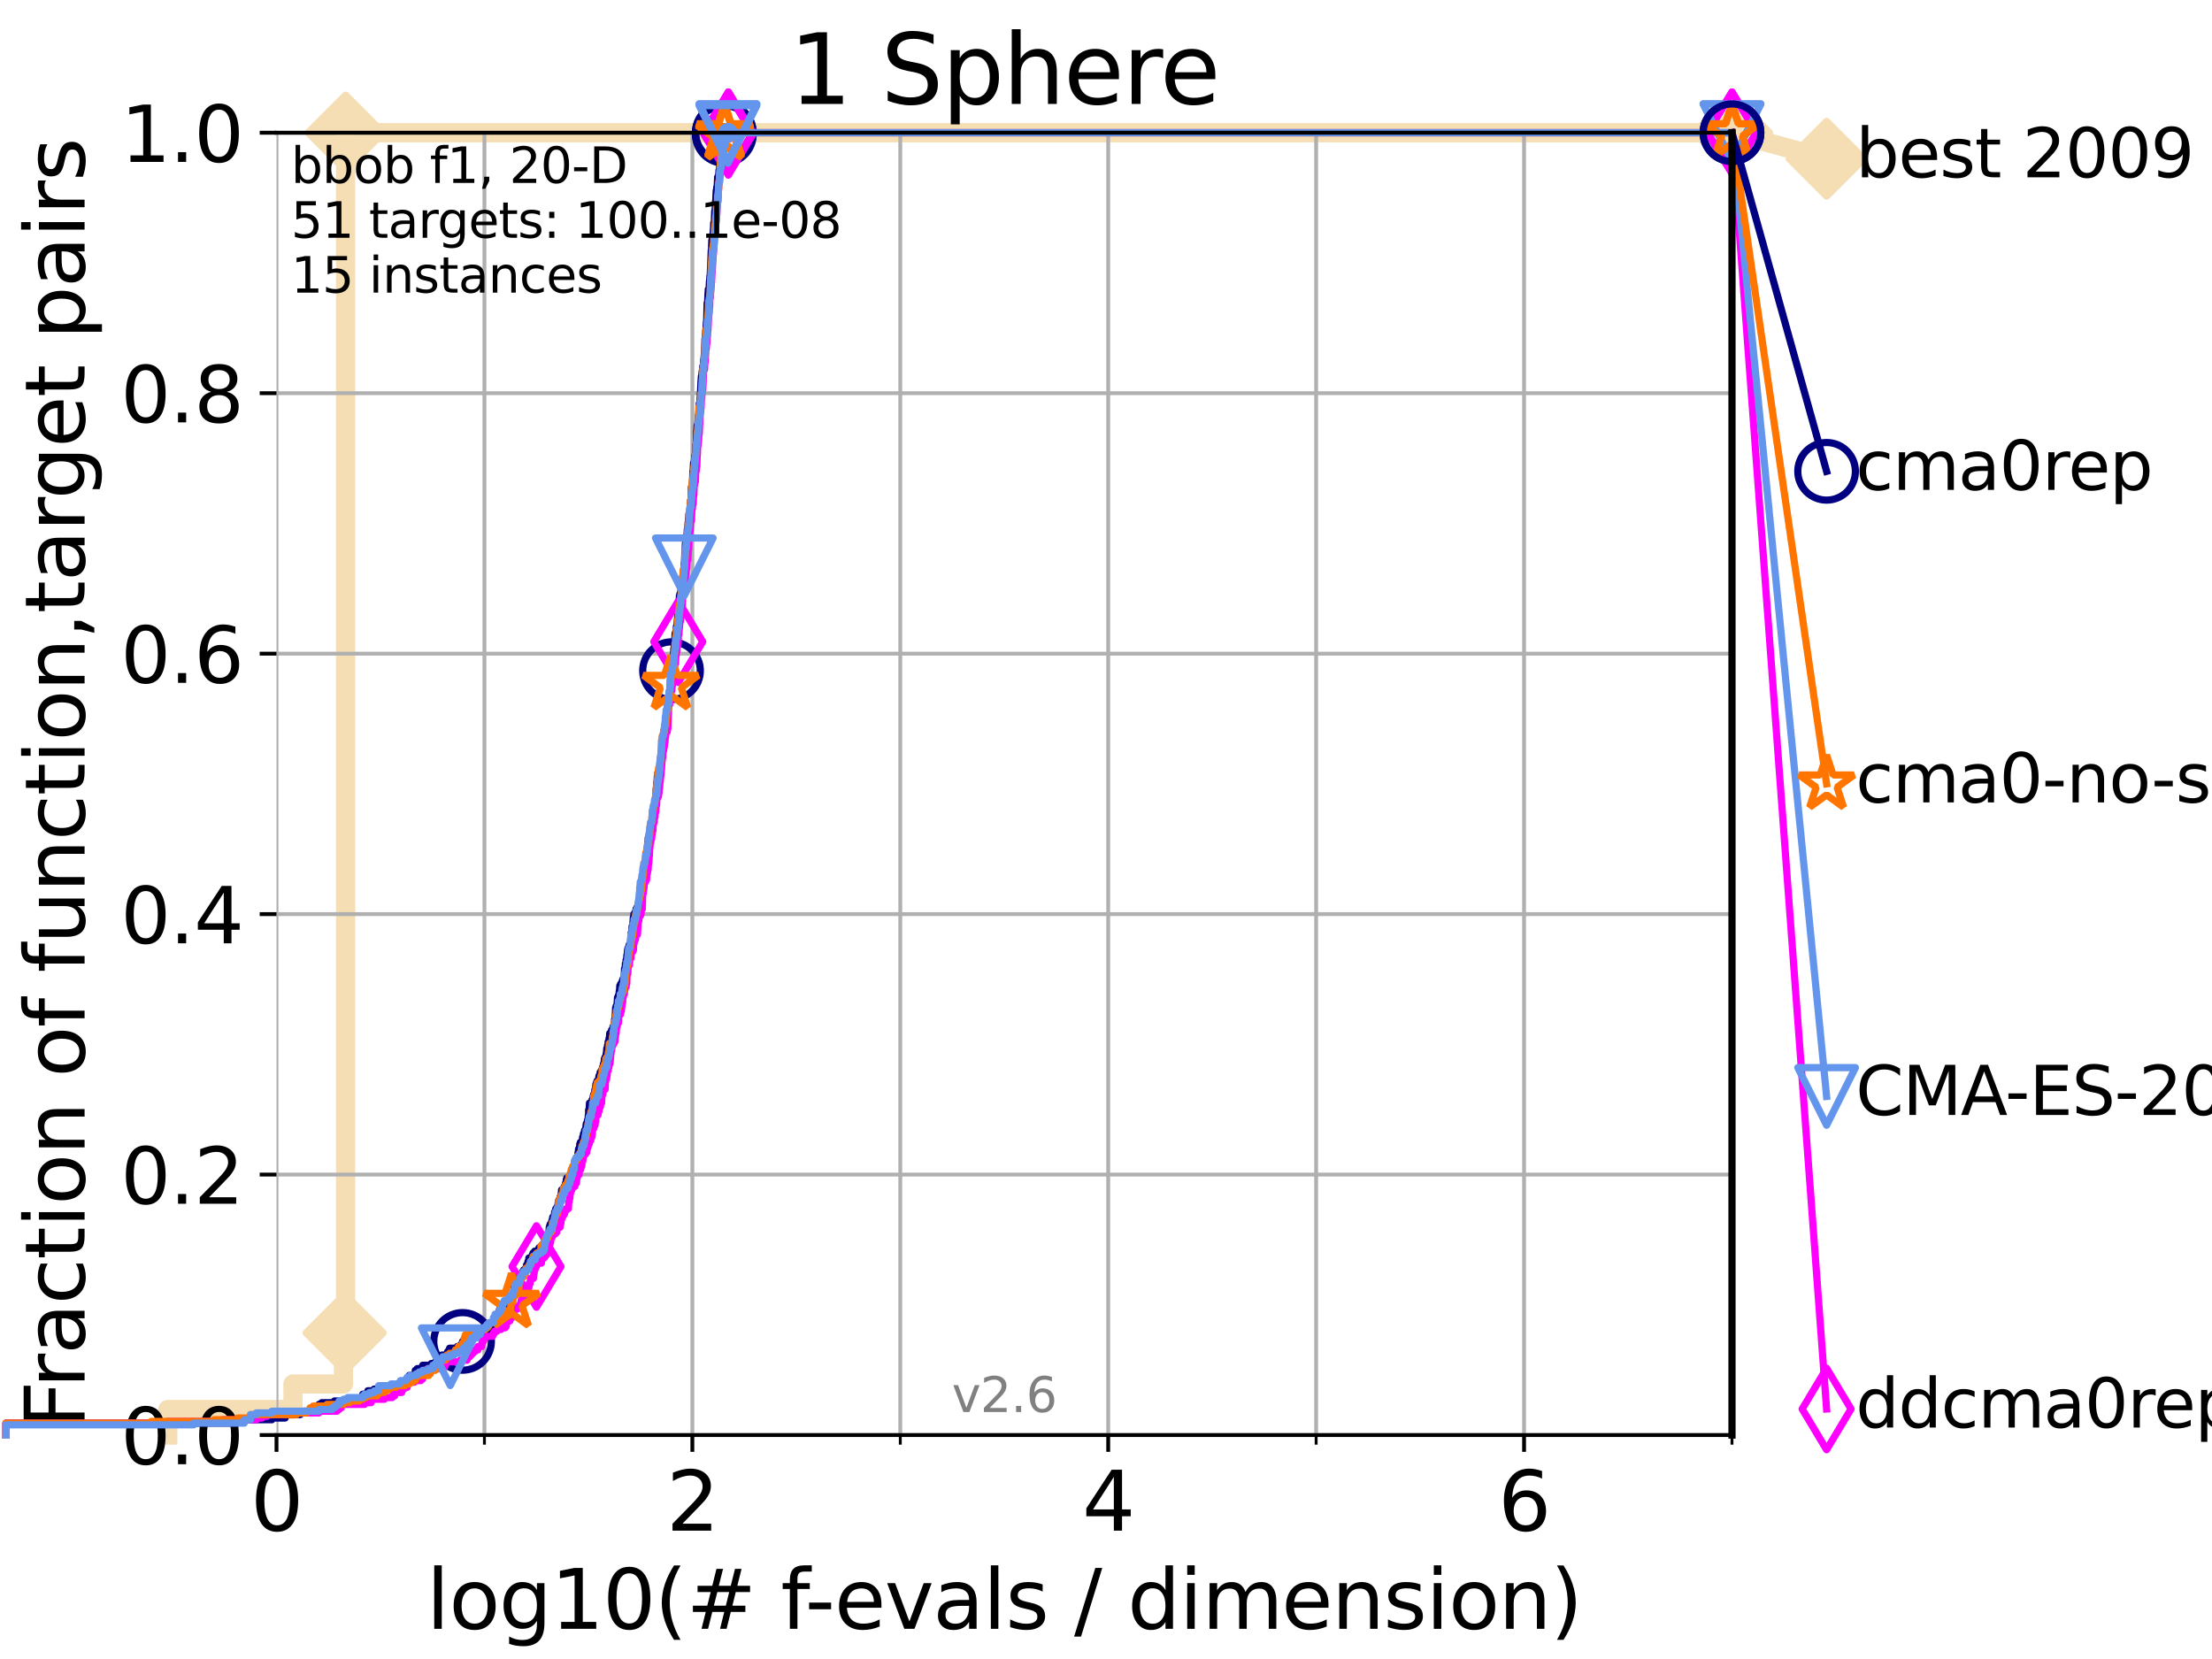 <?xml version="1.0" encoding="utf-8" standalone="no"?>
<!DOCTYPE svg PUBLIC "-//W3C//DTD SVG 1.1//EN"
  "http://www.w3.org/Graphics/SVG/1.1/DTD/svg11.dtd">
<svg xmlns:xlink="http://www.w3.org/1999/xlink" width="460.8pt" height="345.6pt" viewBox="0 0 460.8 345.6" xmlns="http://www.w3.org/2000/svg" version="1.1">
 <defs>
  <style type="text/css">*{stroke-linejoin: round; stroke-linecap: butt}</style>
 </defs>
 <g id="figure_1">
  <g id="patch_1">
   <path d="M 0 345.6 
L 460.8 345.6 
L 460.8 0 
L 0 0 
z
" style="fill: #ffffff"/>
  </g>
  <g id="axes_1">
   <g id="patch_2">
    <path d="M 57.6 298.944 
L 360.806 298.944 
L 360.806 27.648 
L 57.6 27.648 
z
" style="fill: #ffffff"/>
   </g>
   <g id="line2d_1">
    <path d="M 34.951 298.944 
L 34.951 293.624 
L 61.03 293.624 
L 61.03 288.305 
L 71.557 288.305 
L 71.557 277.666 
L 72 277.666 
L 72 27.648 
L 360.806 27.648 
" style="fill: none; stroke: #f5deb3; stroke-width: 4; stroke-linecap: square"/>
   </g>
   <g id="line2d_2">
    <defs>
     <path id="m4f4315609c" d="M -0 7.778 
L 7.778 0 
L 0 -7.778 
L -7.778 -0 
z
" style="stroke: #f5deb3; stroke-width: 1.5; stroke-linejoin: miter"/>
    </defs>
    <g>
     <use xlink:href="#m4f4315609c" x="71.557" y="277.666" style="fill: #f5deb3; stroke: #f5deb3; stroke-width: 1.5; stroke-linejoin: miter"/>
     <use xlink:href="#m4f4315609c" x="72" y="277.666" style="fill: #f5deb3; stroke: #f5deb3; stroke-width: 1.5; stroke-linejoin: miter"/>
     <use xlink:href="#m4f4315609c" x="72" y="277.666" style="fill: #f5deb3; stroke: #f5deb3; stroke-width: 1.5; stroke-linejoin: miter"/>
     <use xlink:href="#m4f4315609c" x="72" y="27.648" style="fill: #f5deb3; stroke: #f5deb3; stroke-width: 1.5; stroke-linejoin: miter"/>
     <use xlink:href="#m4f4315609c" x="72" y="27.648" style="fill: #f5deb3; stroke: #f5deb3; stroke-width: 1.5; stroke-linejoin: miter"/>
     <use xlink:href="#m4f4315609c" x="360.806" y="27.648" style="fill: #f5deb3; stroke: #f5deb3; stroke-width: 1.5; stroke-linejoin: miter"/>
    </g>
   </g>
   <g id="line2d_3">
    <path style="fill: none; stroke: #f5deb3; stroke-width: 4; stroke-linecap: square"/>
    <g/>
   </g>
   <g id="line2d_4">
    <path d="M 360.806 27.648 
L 380.515 33.074 
" style="fill: none; stroke: #f5deb3; stroke-width: 4; stroke-linecap: square"/>
    <g>
     <use xlink:href="#m4f4315609c" x="360.806" y="27.648" style="fill: #f5deb3; stroke: #f5deb3; stroke-width: 1.5; stroke-linejoin: miter"/>
     <use xlink:href="#m4f4315609c" x="380.515" y="33.074" style="fill: #f5deb3; stroke: #f5deb3; stroke-width: 1.5; stroke-linejoin: miter"/>
    </g>
   </g>
   <g id="matplotlib.axis_1">
    <g id="xtick_1">
     <g id="line2d_5">
      <path d="M 57.6 298.944 
L 57.6 27.648 
" clip-path="url(#p9841b6a8b5)" style="fill: none; stroke: #b0b0b0; stroke-width: 0.8; stroke-linecap: square"/>
     </g>
     <g id="line2d_6">
      <defs>
       <path id="mceaa5c2b1c" d="M 0 0 
L 0 3.5 
" style="stroke: #000000; stroke-width: 0.8"/>
      </defs>
      <g>
       <use xlink:href="#mceaa5c2b1c" x="57.6" y="298.944" style="stroke: #000000; stroke-width: 0.8"/>
      </g>
     </g>
     <g id="text_1">
      <!-- 0 -->
      <g transform="translate(52.192 318.861)scale(0.17 -0.17)">
       <defs>
        <path id="DejaVuSans-30" d="M 2034 4250 
Q 1547 4250 1301 3770 
Q 1056 3291 1056 2328 
Q 1056 1369 1301 889 
Q 1547 409 2034 409 
Q 2525 409 2770 889 
Q 3016 1369 3016 2328 
Q 3016 3291 2770 3770 
Q 2525 4250 2034 4250 
z
M 2034 4750 
Q 2819 4750 3233 4129 
Q 3647 3509 3647 2328 
Q 3647 1150 3233 529 
Q 2819 -91 2034 -91 
Q 1250 -91 836 529 
Q 422 1150 422 2328 
Q 422 3509 836 4129 
Q 1250 4750 2034 4750 
z
" transform="scale(0.016)"/>
       </defs>
       <use xlink:href="#DejaVuSans-30"/>
      </g>
     </g>
    </g>
    <g id="xtick_2">
     <g id="line2d_7">
      <path d="M 144.23 298.944 
L 144.23 27.648 
" clip-path="url(#p9841b6a8b5)" style="fill: none; stroke: #b0b0b0; stroke-width: 0.8; stroke-linecap: square"/>
     </g>
     <g id="line2d_8">
      <g>
       <use xlink:href="#mceaa5c2b1c" x="144.23" y="298.944" style="stroke: #000000; stroke-width: 0.8"/>
      </g>
     </g>
     <g id="text_2">
      <!-- 2 -->
      <g transform="translate(138.822 318.861)scale(0.17 -0.17)">
       <defs>
        <path id="DejaVuSans-32" d="M 1228 531 
L 3431 531 
L 3431 0 
L 469 0 
L 469 531 
Q 828 903 1448 1529 
Q 2069 2156 2228 2338 
Q 2531 2678 2651 2914 
Q 2772 3150 2772 3378 
Q 2772 3750 2511 3984 
Q 2250 4219 1831 4219 
Q 1534 4219 1204 4116 
Q 875 4013 500 3803 
L 500 4441 
Q 881 4594 1212 4672 
Q 1544 4750 1819 4750 
Q 2544 4750 2975 4387 
Q 3406 4025 3406 3419 
Q 3406 3131 3298 2873 
Q 3191 2616 2906 2266 
Q 2828 2175 2409 1742 
Q 1991 1309 1228 531 
z
" transform="scale(0.016)"/>
       </defs>
       <use xlink:href="#DejaVuSans-32"/>
      </g>
     </g>
    </g>
    <g id="xtick_3">
     <g id="line2d_9">
      <path d="M 230.861 298.944 
L 230.861 27.648 
" clip-path="url(#p9841b6a8b5)" style="fill: none; stroke: #b0b0b0; stroke-width: 0.8; stroke-linecap: square"/>
     </g>
     <g id="line2d_10">
      <g>
       <use xlink:href="#mceaa5c2b1c" x="230.861" y="298.944" style="stroke: #000000; stroke-width: 0.8"/>
      </g>
     </g>
     <g id="text_3">
      <!-- 4 -->
      <g transform="translate(225.453 318.861)scale(0.17 -0.17)">
       <defs>
        <path id="DejaVuSans-34" d="M 2419 4116 
L 825 1625 
L 2419 1625 
L 2419 4116 
z
M 2253 4666 
L 3047 4666 
L 3047 1625 
L 3713 1625 
L 3713 1100 
L 3047 1100 
L 3047 0 
L 2419 0 
L 2419 1100 
L 313 1100 
L 313 1709 
L 2253 4666 
z
" transform="scale(0.016)"/>
       </defs>
       <use xlink:href="#DejaVuSans-34"/>
      </g>
     </g>
    </g>
    <g id="xtick_4">
     <g id="line2d_11">
      <path d="M 317.491 298.944 
L 317.491 27.648 
" clip-path="url(#p9841b6a8b5)" style="fill: none; stroke: #b0b0b0; stroke-width: 0.8; stroke-linecap: square"/>
     </g>
     <g id="line2d_12">
      <g>
       <use xlink:href="#mceaa5c2b1c" x="317.491" y="298.944" style="stroke: #000000; stroke-width: 0.8"/>
      </g>
     </g>
     <g id="text_4">
      <!-- 6 -->
      <g transform="translate(312.083 318.861)scale(0.17 -0.17)">
       <defs>
        <path id="DejaVuSans-36" d="M 2113 2584 
Q 1688 2584 1439 2293 
Q 1191 2003 1191 1497 
Q 1191 994 1439 701 
Q 1688 409 2113 409 
Q 2538 409 2786 701 
Q 3034 994 3034 1497 
Q 3034 2003 2786 2293 
Q 2538 2584 2113 2584 
z
M 3366 4563 
L 3366 3988 
Q 3128 4100 2886 4159 
Q 2644 4219 2406 4219 
Q 1781 4219 1451 3797 
Q 1122 3375 1075 2522 
Q 1259 2794 1537 2939 
Q 1816 3084 2150 3084 
Q 2853 3084 3261 2657 
Q 3669 2231 3669 1497 
Q 3669 778 3244 343 
Q 2819 -91 2113 -91 
Q 1303 -91 875 529 
Q 447 1150 447 2328 
Q 447 3434 972 4092 
Q 1497 4750 2381 4750 
Q 2619 4750 2861 4703 
Q 3103 4656 3366 4563 
z
" transform="scale(0.016)"/>
       </defs>
       <use xlink:href="#DejaVuSans-36"/>
      </g>
     </g>
    </g>
    <g id="xtick_5">
     <g id="line2d_13">
      <path d="M 100.915 298.944 
L 100.915 27.648 
" clip-path="url(#p9841b6a8b5)" style="fill: none; stroke: #b0b0b0; stroke-width: 0.8; stroke-linecap: square"/>
     </g>
     <g id="line2d_14">
      <defs>
       <path id="me24889375b" d="M 0 0 
L 0 2 
" style="stroke: #000000; stroke-width: 0.6"/>
      </defs>
      <g>
       <use xlink:href="#me24889375b" x="100.915" y="298.944" style="stroke: #000000; stroke-width: 0.6"/>
      </g>
     </g>
    </g>
    <g id="xtick_6">
     <g id="line2d_15">
      <path d="M 187.546 298.944 
L 187.546 27.648 
" clip-path="url(#p9841b6a8b5)" style="fill: none; stroke: #b0b0b0; stroke-width: 0.8; stroke-linecap: square"/>
     </g>
     <g id="line2d_16">
      <g>
       <use xlink:href="#me24889375b" x="187.546" y="298.944" style="stroke: #000000; stroke-width: 0.6"/>
      </g>
     </g>
    </g>
    <g id="xtick_7">
     <g id="line2d_17">
      <path d="M 274.176 298.944 
L 274.176 27.648 
" clip-path="url(#p9841b6a8b5)" style="fill: none; stroke: #b0b0b0; stroke-width: 0.8; stroke-linecap: square"/>
     </g>
     <g id="line2d_18">
      <g>
       <use xlink:href="#me24889375b" x="274.176" y="298.944" style="stroke: #000000; stroke-width: 0.6"/>
      </g>
     </g>
    </g>
    <g id="xtick_8">
     <g id="line2d_19">
      <path d="M 360.806 298.944 
L 360.806 27.648 
" clip-path="url(#p9841b6a8b5)" style="fill: none; stroke: #b0b0b0; stroke-width: 0.8; stroke-linecap: square"/>
     </g>
     <g id="line2d_20">
      <g>
       <use xlink:href="#me24889375b" x="360.806" y="298.944" style="stroke: #000000; stroke-width: 0.6"/>
      </g>
     </g>
    </g>
    <g id="text_5">
     <!-- log10(# f-evals / dimension) -->
     <g transform="translate(88.823 339.314)scale(0.17 -0.17)">
      <defs>
       <path id="DejaVuSans-6c" d="M 603 4863 
L 1178 4863 
L 1178 0 
L 603 0 
L 603 4863 
z
" transform="scale(0.016)"/>
       <path id="DejaVuSans-6f" d="M 1959 3097 
Q 1497 3097 1228 2736 
Q 959 2375 959 1747 
Q 959 1119 1226 758 
Q 1494 397 1959 397 
Q 2419 397 2687 759 
Q 2956 1122 2956 1747 
Q 2956 2369 2687 2733 
Q 2419 3097 1959 3097 
z
M 1959 3584 
Q 2709 3584 3137 3096 
Q 3566 2609 3566 1747 
Q 3566 888 3137 398 
Q 2709 -91 1959 -91 
Q 1206 -91 779 398 
Q 353 888 353 1747 
Q 353 2609 779 3096 
Q 1206 3584 1959 3584 
z
" transform="scale(0.016)"/>
       <path id="DejaVuSans-67" d="M 2906 1791 
Q 2906 2416 2648 2759 
Q 2391 3103 1925 3103 
Q 1463 3103 1205 2759 
Q 947 2416 947 1791 
Q 947 1169 1205 825 
Q 1463 481 1925 481 
Q 2391 481 2648 825 
Q 2906 1169 2906 1791 
z
M 3481 434 
Q 3481 -459 3084 -895 
Q 2688 -1331 1869 -1331 
Q 1566 -1331 1297 -1286 
Q 1028 -1241 775 -1147 
L 775 -588 
Q 1028 -725 1275 -790 
Q 1522 -856 1778 -856 
Q 2344 -856 2625 -561 
Q 2906 -266 2906 331 
L 2906 616 
Q 2728 306 2450 153 
Q 2172 0 1784 0 
Q 1141 0 747 490 
Q 353 981 353 1791 
Q 353 2603 747 3093 
Q 1141 3584 1784 3584 
Q 2172 3584 2450 3431 
Q 2728 3278 2906 2969 
L 2906 3500 
L 3481 3500 
L 3481 434 
z
" transform="scale(0.016)"/>
       <path id="DejaVuSans-31" d="M 794 531 
L 1825 531 
L 1825 4091 
L 703 3866 
L 703 4441 
L 1819 4666 
L 2450 4666 
L 2450 531 
L 3481 531 
L 3481 0 
L 794 0 
L 794 531 
z
" transform="scale(0.016)"/>
       <path id="DejaVuSans-28" d="M 1984 4856 
Q 1566 4138 1362 3434 
Q 1159 2731 1159 2009 
Q 1159 1288 1364 580 
Q 1569 -128 1984 -844 
L 1484 -844 
Q 1016 -109 783 600 
Q 550 1309 550 2009 
Q 550 2706 781 3412 
Q 1013 4119 1484 4856 
L 1984 4856 
z
" transform="scale(0.016)"/>
       <path id="DejaVuSans-23" d="M 3272 2816 
L 2363 2816 
L 2100 1772 
L 3016 1772 
L 3272 2816 
z
M 2803 4594 
L 2478 3297 
L 3391 3297 
L 3719 4594 
L 4219 4594 
L 3897 3297 
L 4872 3297 
L 4872 2816 
L 3775 2816 
L 3519 1772 
L 4513 1772 
L 4513 1294 
L 3397 1294 
L 3072 0 
L 2572 0 
L 2894 1294 
L 1978 1294 
L 1656 0 
L 1153 0 
L 1478 1294 
L 494 1294 
L 494 1772 
L 1594 1772 
L 1856 2816 
L 850 2816 
L 850 3297 
L 1978 3297 
L 2297 4594 
L 2803 4594 
z
" transform="scale(0.016)"/>
       <path id="DejaVuSans-20" transform="scale(0.016)"/>
       <path id="DejaVuSans-66" d="M 2375 4863 
L 2375 4384 
L 1825 4384 
Q 1516 4384 1395 4259 
Q 1275 4134 1275 3809 
L 1275 3500 
L 2222 3500 
L 2222 3053 
L 1275 3053 
L 1275 0 
L 697 0 
L 697 3053 
L 147 3053 
L 147 3500 
L 697 3500 
L 697 3744 
Q 697 4328 969 4595 
Q 1241 4863 1831 4863 
L 2375 4863 
z
" transform="scale(0.016)"/>
       <path id="DejaVuSans-2d" d="M 313 2009 
L 1997 2009 
L 1997 1497 
L 313 1497 
L 313 2009 
z
" transform="scale(0.016)"/>
       <path id="DejaVuSans-65" d="M 3597 1894 
L 3597 1613 
L 953 1613 
Q 991 1019 1311 708 
Q 1631 397 2203 397 
Q 2534 397 2845 478 
Q 3156 559 3463 722 
L 3463 178 
Q 3153 47 2828 -22 
Q 2503 -91 2169 -91 
Q 1331 -91 842 396 
Q 353 884 353 1716 
Q 353 2575 817 3079 
Q 1281 3584 2069 3584 
Q 2775 3584 3186 3129 
Q 3597 2675 3597 1894 
z
M 3022 2063 
Q 3016 2534 2758 2815 
Q 2500 3097 2075 3097 
Q 1594 3097 1305 2825 
Q 1016 2553 972 2059 
L 3022 2063 
z
" transform="scale(0.016)"/>
       <path id="DejaVuSans-76" d="M 191 3500 
L 800 3500 
L 1894 563 
L 2988 3500 
L 3597 3500 
L 2284 0 
L 1503 0 
L 191 3500 
z
" transform="scale(0.016)"/>
       <path id="DejaVuSans-61" d="M 2194 1759 
Q 1497 1759 1228 1600 
Q 959 1441 959 1056 
Q 959 750 1161 570 
Q 1363 391 1709 391 
Q 2188 391 2477 730 
Q 2766 1069 2766 1631 
L 2766 1759 
L 2194 1759 
z
M 3341 1997 
L 3341 0 
L 2766 0 
L 2766 531 
Q 2569 213 2275 61 
Q 1981 -91 1556 -91 
Q 1019 -91 701 211 
Q 384 513 384 1019 
Q 384 1609 779 1909 
Q 1175 2209 1959 2209 
L 2766 2209 
L 2766 2266 
Q 2766 2663 2505 2880 
Q 2244 3097 1772 3097 
Q 1472 3097 1187 3025 
Q 903 2953 641 2809 
L 641 3341 
Q 956 3463 1253 3523 
Q 1550 3584 1831 3584 
Q 2591 3584 2966 3190 
Q 3341 2797 3341 1997 
z
" transform="scale(0.016)"/>
       <path id="DejaVuSans-73" d="M 2834 3397 
L 2834 2853 
Q 2591 2978 2328 3040 
Q 2066 3103 1784 3103 
Q 1356 3103 1142 2972 
Q 928 2841 928 2578 
Q 928 2378 1081 2264 
Q 1234 2150 1697 2047 
L 1894 2003 
Q 2506 1872 2764 1633 
Q 3022 1394 3022 966 
Q 3022 478 2636 193 
Q 2250 -91 1575 -91 
Q 1294 -91 989 -36 
Q 684 19 347 128 
L 347 722 
Q 666 556 975 473 
Q 1284 391 1588 391 
Q 1994 391 2212 530 
Q 2431 669 2431 922 
Q 2431 1156 2273 1281 
Q 2116 1406 1581 1522 
L 1381 1569 
Q 847 1681 609 1914 
Q 372 2147 372 2553 
Q 372 3047 722 3315 
Q 1072 3584 1716 3584 
Q 2034 3584 2315 3537 
Q 2597 3491 2834 3397 
z
" transform="scale(0.016)"/>
       <path id="DejaVuSans-2f" d="M 1625 4666 
L 2156 4666 
L 531 -594 
L 0 -594 
L 1625 4666 
z
" transform="scale(0.016)"/>
       <path id="DejaVuSans-64" d="M 2906 2969 
L 2906 4863 
L 3481 4863 
L 3481 0 
L 2906 0 
L 2906 525 
Q 2725 213 2448 61 
Q 2172 -91 1784 -91 
Q 1150 -91 751 415 
Q 353 922 353 1747 
Q 353 2572 751 3078 
Q 1150 3584 1784 3584 
Q 2172 3584 2448 3432 
Q 2725 3281 2906 2969 
z
M 947 1747 
Q 947 1113 1208 752 
Q 1469 391 1925 391 
Q 2381 391 2643 752 
Q 2906 1113 2906 1747 
Q 2906 2381 2643 2742 
Q 2381 3103 1925 3103 
Q 1469 3103 1208 2742 
Q 947 2381 947 1747 
z
" transform="scale(0.016)"/>
       <path id="DejaVuSans-69" d="M 603 3500 
L 1178 3500 
L 1178 0 
L 603 0 
L 603 3500 
z
M 603 4863 
L 1178 4863 
L 1178 4134 
L 603 4134 
L 603 4863 
z
" transform="scale(0.016)"/>
       <path id="DejaVuSans-6d" d="M 3328 2828 
Q 3544 3216 3844 3400 
Q 4144 3584 4550 3584 
Q 5097 3584 5394 3201 
Q 5691 2819 5691 2113 
L 5691 0 
L 5113 0 
L 5113 2094 
Q 5113 2597 4934 2840 
Q 4756 3084 4391 3084 
Q 3944 3084 3684 2787 
Q 3425 2491 3425 1978 
L 3425 0 
L 2847 0 
L 2847 2094 
Q 2847 2600 2669 2842 
Q 2491 3084 2119 3084 
Q 1678 3084 1418 2786 
Q 1159 2488 1159 1978 
L 1159 0 
L 581 0 
L 581 3500 
L 1159 3500 
L 1159 2956 
Q 1356 3278 1631 3431 
Q 1906 3584 2284 3584 
Q 2666 3584 2933 3390 
Q 3200 3197 3328 2828 
z
" transform="scale(0.016)"/>
       <path id="DejaVuSans-6e" d="M 3513 2113 
L 3513 0 
L 2938 0 
L 2938 2094 
Q 2938 2591 2744 2837 
Q 2550 3084 2163 3084 
Q 1697 3084 1428 2787 
Q 1159 2491 1159 1978 
L 1159 0 
L 581 0 
L 581 3500 
L 1159 3500 
L 1159 2956 
Q 1366 3272 1645 3428 
Q 1925 3584 2291 3584 
Q 2894 3584 3203 3211 
Q 3513 2838 3513 2113 
z
" transform="scale(0.016)"/>
       <path id="DejaVuSans-29" d="M 513 4856 
L 1013 4856 
Q 1481 4119 1714 3412 
Q 1947 2706 1947 2009 
Q 1947 1309 1714 600 
Q 1481 -109 1013 -844 
L 513 -844 
Q 928 -128 1133 580 
Q 1338 1288 1338 2009 
Q 1338 2731 1133 3434 
Q 928 4138 513 4856 
z
" transform="scale(0.016)"/>
      </defs>
      <use xlink:href="#DejaVuSans-6c"/>
      <use xlink:href="#DejaVuSans-6f" x="27.783"/>
      <use xlink:href="#DejaVuSans-67" x="88.965"/>
      <use xlink:href="#DejaVuSans-31" x="152.441"/>
      <use xlink:href="#DejaVuSans-30" x="216.064"/>
      <use xlink:href="#DejaVuSans-28" x="279.688"/>
      <use xlink:href="#DejaVuSans-23" x="318.701"/>
      <use xlink:href="#DejaVuSans-20" x="402.49"/>
      <use xlink:href="#DejaVuSans-66" x="434.277"/>
      <use xlink:href="#DejaVuSans-2d" x="463.982"/>
      <use xlink:href="#DejaVuSans-65" x="500.066"/>
      <use xlink:href="#DejaVuSans-76" x="561.59"/>
      <use xlink:href="#DejaVuSans-61" x="620.77"/>
      <use xlink:href="#DejaVuSans-6c" x="682.049"/>
      <use xlink:href="#DejaVuSans-73" x="709.832"/>
      <use xlink:href="#DejaVuSans-20" x="761.932"/>
      <use xlink:href="#DejaVuSans-2f" x="793.719"/>
      <use xlink:href="#DejaVuSans-20" x="827.41"/>
      <use xlink:href="#DejaVuSans-64" x="859.197"/>
      <use xlink:href="#DejaVuSans-69" x="922.674"/>
      <use xlink:href="#DejaVuSans-6d" x="950.457"/>
      <use xlink:href="#DejaVuSans-65" x="1047.869"/>
      <use xlink:href="#DejaVuSans-6e" x="1109.393"/>
      <use xlink:href="#DejaVuSans-73" x="1172.771"/>
      <use xlink:href="#DejaVuSans-69" x="1224.871"/>
      <use xlink:href="#DejaVuSans-6f" x="1252.654"/>
      <use xlink:href="#DejaVuSans-6e" x="1313.836"/>
      <use xlink:href="#DejaVuSans-29" x="1377.215"/>
     </g>
    </g>
   </g>
   <g id="matplotlib.axis_2">
    <g id="ytick_1">
     <g id="line2d_21">
      <path d="M 57.6 298.944 
L 360.806 298.944 
" clip-path="url(#p9841b6a8b5)" style="fill: none; stroke: #b0b0b0; stroke-width: 0.8; stroke-linecap: square"/>
     </g>
     <g id="line2d_22">
      <defs>
       <path id="m69b6193417" d="M 0 0 
L -3.5 0 
" style="stroke: #000000; stroke-width: 0.8"/>
      </defs>
      <g>
       <use xlink:href="#m69b6193417" x="57.6" y="298.944" style="stroke: #000000; stroke-width: 0.8"/>
      </g>
     </g>
     <g id="text_6">
      <!-- 0.0 -->
      <g transform="translate(25.155 305.023)scale(0.16 -0.16)">
       <defs>
        <path id="DejaVuSans-2e" d="M 684 794 
L 1344 794 
L 1344 0 
L 684 0 
L 684 794 
z
" transform="scale(0.016)"/>
       </defs>
       <use xlink:href="#DejaVuSans-30"/>
       <use xlink:href="#DejaVuSans-2e" x="63.623"/>
       <use xlink:href="#DejaVuSans-30" x="95.41"/>
      </g>
     </g>
    </g>
    <g id="ytick_2">
     <g id="line2d_23">
      <path d="M 57.6 244.685 
L 360.806 244.685 
" clip-path="url(#p9841b6a8b5)" style="fill: none; stroke: #b0b0b0; stroke-width: 0.8; stroke-linecap: square"/>
     </g>
     <g id="line2d_24">
      <g>
       <use xlink:href="#m69b6193417" x="57.6" y="244.685" style="stroke: #000000; stroke-width: 0.8"/>
      </g>
     </g>
     <g id="text_7">
      <!-- 0.2 -->
      <g transform="translate(25.155 250.764)scale(0.16 -0.16)">
       <use xlink:href="#DejaVuSans-30"/>
       <use xlink:href="#DejaVuSans-2e" x="63.623"/>
       <use xlink:href="#DejaVuSans-32" x="95.41"/>
      </g>
     </g>
    </g>
    <g id="ytick_3">
     <g id="line2d_25">
      <path d="M 57.6 190.426 
L 360.806 190.426 
" clip-path="url(#p9841b6a8b5)" style="fill: none; stroke: #b0b0b0; stroke-width: 0.8; stroke-linecap: square"/>
     </g>
     <g id="line2d_26">
      <g>
       <use xlink:href="#m69b6193417" x="57.6" y="190.426" style="stroke: #000000; stroke-width: 0.8"/>
      </g>
     </g>
     <g id="text_8">
      <!-- 0.4 -->
      <g transform="translate(25.155 196.504)scale(0.16 -0.16)">
       <use xlink:href="#DejaVuSans-30"/>
       <use xlink:href="#DejaVuSans-2e" x="63.623"/>
       <use xlink:href="#DejaVuSans-34" x="95.41"/>
      </g>
     </g>
    </g>
    <g id="ytick_4">
     <g id="line2d_27">
      <path d="M 57.6 136.166 
L 360.806 136.166 
" clip-path="url(#p9841b6a8b5)" style="fill: none; stroke: #b0b0b0; stroke-width: 0.8; stroke-linecap: square"/>
     </g>
     <g id="line2d_28">
      <g>
       <use xlink:href="#m69b6193417" x="57.6" y="136.166" style="stroke: #000000; stroke-width: 0.8"/>
      </g>
     </g>
     <g id="text_9">
      <!-- 0.6 -->
      <g transform="translate(25.155 142.245)scale(0.16 -0.16)">
       <use xlink:href="#DejaVuSans-30"/>
       <use xlink:href="#DejaVuSans-2e" x="63.623"/>
       <use xlink:href="#DejaVuSans-36" x="95.41"/>
      </g>
     </g>
    </g>
    <g id="ytick_5">
     <g id="line2d_29">
      <path d="M 57.6 81.907 
L 360.806 81.907 
" clip-path="url(#p9841b6a8b5)" style="fill: none; stroke: #b0b0b0; stroke-width: 0.8; stroke-linecap: square"/>
     </g>
     <g id="line2d_30">
      <g>
       <use xlink:href="#m69b6193417" x="57.6" y="81.907" style="stroke: #000000; stroke-width: 0.8"/>
      </g>
     </g>
     <g id="text_10">
      <!-- 0.8 -->
      <g transform="translate(25.155 87.986)scale(0.16 -0.16)">
       <defs>
        <path id="DejaVuSans-38" d="M 2034 2216 
Q 1584 2216 1326 1975 
Q 1069 1734 1069 1313 
Q 1069 891 1326 650 
Q 1584 409 2034 409 
Q 2484 409 2743 651 
Q 3003 894 3003 1313 
Q 3003 1734 2745 1975 
Q 2488 2216 2034 2216 
z
M 1403 2484 
Q 997 2584 770 2862 
Q 544 3141 544 3541 
Q 544 4100 942 4425 
Q 1341 4750 2034 4750 
Q 2731 4750 3128 4425 
Q 3525 4100 3525 3541 
Q 3525 3141 3298 2862 
Q 3072 2584 2669 2484 
Q 3125 2378 3379 2068 
Q 3634 1759 3634 1313 
Q 3634 634 3220 271 
Q 2806 -91 2034 -91 
Q 1263 -91 848 271 
Q 434 634 434 1313 
Q 434 1759 690 2068 
Q 947 2378 1403 2484 
z
M 1172 3481 
Q 1172 3119 1398 2916 
Q 1625 2713 2034 2713 
Q 2441 2713 2670 2916 
Q 2900 3119 2900 3481 
Q 2900 3844 2670 4047 
Q 2441 4250 2034 4250 
Q 1625 4250 1398 4047 
Q 1172 3844 1172 3481 
z
" transform="scale(0.016)"/>
       </defs>
       <use xlink:href="#DejaVuSans-30"/>
       <use xlink:href="#DejaVuSans-2e" x="63.623"/>
       <use xlink:href="#DejaVuSans-38" x="95.41"/>
      </g>
     </g>
    </g>
    <g id="ytick_6">
     <g id="line2d_31">
      <path d="M 57.6 27.648 
L 360.806 27.648 
" clip-path="url(#p9841b6a8b5)" style="fill: none; stroke: #b0b0b0; stroke-width: 0.8; stroke-linecap: square"/>
     </g>
     <g id="line2d_32">
      <g>
       <use xlink:href="#m69b6193417" x="57.6" y="27.648" style="stroke: #000000; stroke-width: 0.8"/>
      </g>
     </g>
     <g id="text_11">
      <!-- 1.0 -->
      <g transform="translate(25.155 33.727)scale(0.16 -0.16)">
       <use xlink:href="#DejaVuSans-31"/>
       <use xlink:href="#DejaVuSans-2e" x="63.623"/>
       <use xlink:href="#DejaVuSans-30" x="95.41"/>
      </g>
     </g>
    </g>
    <g id="text_12">
     <!-- Fraction of function,target pairs -->
     <g transform="translate(17.62 297.681)rotate(-90)scale(0.17 -0.17)">
      <defs>
       <path id="DejaVuSans-46" d="M 628 4666 
L 3309 4666 
L 3309 4134 
L 1259 4134 
L 1259 2759 
L 3109 2759 
L 3109 2228 
L 1259 2228 
L 1259 0 
L 628 0 
L 628 4666 
z
" transform="scale(0.016)"/>
       <path id="DejaVuSans-72" d="M 2631 2963 
Q 2534 3019 2420 3045 
Q 2306 3072 2169 3072 
Q 1681 3072 1420 2755 
Q 1159 2438 1159 1844 
L 1159 0 
L 581 0 
L 581 3500 
L 1159 3500 
L 1159 2956 
Q 1341 3275 1631 3429 
Q 1922 3584 2338 3584 
Q 2397 3584 2469 3576 
Q 2541 3569 2628 3553 
L 2631 2963 
z
" transform="scale(0.016)"/>
       <path id="DejaVuSans-63" d="M 3122 3366 
L 3122 2828 
Q 2878 2963 2633 3030 
Q 2388 3097 2138 3097 
Q 1578 3097 1268 2742 
Q 959 2388 959 1747 
Q 959 1106 1268 751 
Q 1578 397 2138 397 
Q 2388 397 2633 464 
Q 2878 531 3122 666 
L 3122 134 
Q 2881 22 2623 -34 
Q 2366 -91 2075 -91 
Q 1284 -91 818 406 
Q 353 903 353 1747 
Q 353 2603 823 3093 
Q 1294 3584 2113 3584 
Q 2378 3584 2631 3529 
Q 2884 3475 3122 3366 
z
" transform="scale(0.016)"/>
       <path id="DejaVuSans-74" d="M 1172 4494 
L 1172 3500 
L 2356 3500 
L 2356 3053 
L 1172 3053 
L 1172 1153 
Q 1172 725 1289 603 
Q 1406 481 1766 481 
L 2356 481 
L 2356 0 
L 1766 0 
Q 1100 0 847 248 
Q 594 497 594 1153 
L 594 3053 
L 172 3053 
L 172 3500 
L 594 3500 
L 594 4494 
L 1172 4494 
z
" transform="scale(0.016)"/>
       <path id="DejaVuSans-75" d="M 544 1381 
L 544 3500 
L 1119 3500 
L 1119 1403 
Q 1119 906 1312 657 
Q 1506 409 1894 409 
Q 2359 409 2629 706 
Q 2900 1003 2900 1516 
L 2900 3500 
L 3475 3500 
L 3475 0 
L 2900 0 
L 2900 538 
Q 2691 219 2414 64 
Q 2138 -91 1772 -91 
Q 1169 -91 856 284 
Q 544 659 544 1381 
z
M 1991 3584 
L 1991 3584 
z
" transform="scale(0.016)"/>
       <path id="DejaVuSans-2c" d="M 750 794 
L 1409 794 
L 1409 256 
L 897 -744 
L 494 -744 
L 750 256 
L 750 794 
z
" transform="scale(0.016)"/>
       <path id="DejaVuSans-70" d="M 1159 525 
L 1159 -1331 
L 581 -1331 
L 581 3500 
L 1159 3500 
L 1159 2969 
Q 1341 3281 1617 3432 
Q 1894 3584 2278 3584 
Q 2916 3584 3314 3078 
Q 3713 2572 3713 1747 
Q 3713 922 3314 415 
Q 2916 -91 2278 -91 
Q 1894 -91 1617 61 
Q 1341 213 1159 525 
z
M 3116 1747 
Q 3116 2381 2855 2742 
Q 2594 3103 2138 3103 
Q 1681 3103 1420 2742 
Q 1159 2381 1159 1747 
Q 1159 1113 1420 752 
Q 1681 391 2138 391 
Q 2594 391 2855 752 
Q 3116 1113 3116 1747 
z
" transform="scale(0.016)"/>
      </defs>
      <use xlink:href="#DejaVuSans-46"/>
      <use xlink:href="#DejaVuSans-72" x="50.27"/>
      <use xlink:href="#DejaVuSans-61" x="91.383"/>
      <use xlink:href="#DejaVuSans-63" x="152.662"/>
      <use xlink:href="#DejaVuSans-74" x="207.643"/>
      <use xlink:href="#DejaVuSans-69" x="246.852"/>
      <use xlink:href="#DejaVuSans-6f" x="274.635"/>
      <use xlink:href="#DejaVuSans-6e" x="335.816"/>
      <use xlink:href="#DejaVuSans-20" x="399.195"/>
      <use xlink:href="#DejaVuSans-6f" x="430.982"/>
      <use xlink:href="#DejaVuSans-66" x="492.164"/>
      <use xlink:href="#DejaVuSans-20" x="527.369"/>
      <use xlink:href="#DejaVuSans-66" x="559.156"/>
      <use xlink:href="#DejaVuSans-75" x="594.361"/>
      <use xlink:href="#DejaVuSans-6e" x="657.74"/>
      <use xlink:href="#DejaVuSans-63" x="721.119"/>
      <use xlink:href="#DejaVuSans-74" x="776.1"/>
      <use xlink:href="#DejaVuSans-69" x="815.309"/>
      <use xlink:href="#DejaVuSans-6f" x="843.092"/>
      <use xlink:href="#DejaVuSans-6e" x="904.273"/>
      <use xlink:href="#DejaVuSans-2c" x="967.652"/>
      <use xlink:href="#DejaVuSans-74" x="999.439"/>
      <use xlink:href="#DejaVuSans-61" x="1038.648"/>
      <use xlink:href="#DejaVuSans-72" x="1099.928"/>
      <use xlink:href="#DejaVuSans-67" x="1139.291"/>
      <use xlink:href="#DejaVuSans-65" x="1202.768"/>
      <use xlink:href="#DejaVuSans-74" x="1264.291"/>
      <use xlink:href="#DejaVuSans-20" x="1303.5"/>
      <use xlink:href="#DejaVuSans-70" x="1335.287"/>
      <use xlink:href="#DejaVuSans-61" x="1398.764"/>
      <use xlink:href="#DejaVuSans-69" x="1460.043"/>
      <use xlink:href="#DejaVuSans-72" x="1487.826"/>
      <use xlink:href="#DejaVuSans-73" x="1528.939"/>
     </g>
    </g>
   </g>
   <g id="line2d_33">
    <defs>
     <path id="m63a0134f81" d="M 0 1.5 
C 0.398 1.5 0.779 1.342 1.061 1.061 
C 1.342 0.779 1.5 0.398 1.5 0 
C 1.5 -0.398 1.342 -0.779 1.061 -1.061 
C 0.779 -1.342 0.398 -1.5 0 -1.5 
C -0.398 -1.5 -0.779 -1.342 -1.061 -1.061 
C -1.342 -0.779 -1.5 -0.398 -1.5 0 
C -1.5 0.398 -1.342 0.779 -1.061 1.061 
C -0.779 1.342 -0.398 1.5 0 1.5 
z
" style="stroke: #f5deb3"/>
    </defs>
    <g>
     <use xlink:href="#m63a0134f81" x="72" y="27.648" style="fill: #f5deb3; stroke: #f5deb3"/>
     <use xlink:href="#m63a0134f81" x="72" y="27.648" style="fill: #f5deb3; stroke: #f5deb3"/>
    </g>
   </g>
   <g id="line2d_34">
    <defs>
     <path id="me2f72f7ea4" d="M 0 1.5 
C 0.398 1.5 0.779 1.342 1.061 1.061 
C 1.342 0.779 1.5 0.398 1.5 0 
C 1.5 -0.398 1.342 -0.779 1.061 -1.061 
C 0.779 -1.342 0.398 -1.5 0 -1.5 
C -0.398 -1.5 -0.779 -1.342 -1.061 -1.061 
C -1.342 -0.779 -1.5 -0.398 -1.5 0 
C -1.5 0.398 -1.342 0.779 -1.061 1.061 
C -0.779 1.342 -0.398 1.5 0 1.5 
z
" style="stroke: #000080"/>
    </defs>
    <g>
     <use xlink:href="#me2f72f7ea4" x="150.886" y="27.648" style="fill: #000080; stroke: #000080"/>
     <use xlink:href="#me2f72f7ea4" x="150.886" y="27.648" style="fill: #000080; stroke: #000080"/>
    </g>
   </g>
   <g id="line2d_35">
    <path d="M 1.246 298.944 
L 1.246 296.462 
L 49.496 296.462 
L 49.496 296.107 
L 50.89 296.107 
L 50.89 295.752 
L 56.635 295.752 
L 56.635 295.398 
L 59.393 295.398 
L 59.393 294.688 
L 62.535 294.688 
L 62.535 294.334 
L 63.245 294.334 
L 63.245 293.979 
L 64.59 293.979 
L 64.59 293.624 
L 65.844 293.624 
L 65.844 292.915 
L 66.441 292.915 
L 66.441 292.561 
L 67.02 292.561 
L 67.02 292.206 
L 69.674 292.206 
L 69.674 291.851 
L 73.268 291.851 
L 73.268 291.497 
L 75.575 291.497 
L 75.575 290.433 
L 76.63 290.433 
L 76.63 289.723 
L 77.95 289.723 
L 77.95 289.369 
L 82.464 289.369 
L 82.464 288.66 
L 82.959 288.66 
L 82.959 288.305 
L 84.371 288.305 
L 84.371 287.95 
L 84.819 287.95 
L 84.819 287.241 
L 85.039 287.241 
L 85.039 286.886 
L 85.256 286.886 
L 85.256 286.532 
L 86.511 286.532 
L 86.511 285.468 
L 86.911 285.468 
L 86.911 285.113 
L 87.876 285.113 
L 87.876 284.759 
L 88.063 284.759 
L 88.063 284.404 
L 89.839 284.404 
L 89.839 284.049 
L 90.668 284.049 
L 90.668 283.695 
L 91.462 283.695 
L 91.462 283.34 
L 92.074 283.34 
L 92.074 282.276 
L 93.241 282.276 
L 93.241 281.567 
L 93.521 281.567 
L 93.521 281.212 
L 93.66 281.212 
L 93.66 280.858 
L 95.251 280.858 
L 95.251 280.503 
L 95.999 280.503 
L 95.999 280.148 
L 96.241 280.148 
L 96.241 279.794 
L 96.361 279.794 
L 96.361 279.439 
L 97.296 279.439 
L 97.296 279.084 
L 97.41 279.084 
L 97.41 278.73 
L 98.295 278.73 
L 98.403 278.021 
L 99.141 278.021 
L 99.244 277.311 
L 99.55 277.311 
L 99.55 276.957 
L 100.535 276.957 
L 100.535 276.602 
L 102.536 276.602 
L 102.536 275.538 
L 103.131 275.538 
L 103.131 275.183 
L 103.38 275.183 
L 103.38 274.829 
L 103.626 274.829 
L 103.626 274.12 
L 103.788 274.12 
L 103.869 273.41 
L 103.949 273.41 
L 103.949 273.056 
L 104.108 273.056 
L 104.108 272.701 
L 104.886 272.701 
L 104.886 272.346 
L 105.851 272.346 
L 105.923 271.637 
L 106.421 271.637 
L 106.421 270.928 
L 106.63 270.928 
L 106.699 269.864 
L 106.974 269.864 
L 106.974 269.155 
L 107.11 269.155 
L 107.11 268.091 
L 107.97 268.091 
L 108.034 267.381 
L 108.163 267.381 
L 108.226 265.963 
L 108.668 265.963 
L 108.73 265.254 
L 108.854 265.254 
L 108.854 264.899 
L 109.099 264.899 
L 109.099 264.544 
L 109.46 264.544 
L 109.46 264.19 
L 109.698 264.19 
L 109.698 263.48 
L 109.932 263.48 
L 109.99 262.771 
L 110.164 262.771 
L 110.164 262.062 
L 110.842 262.062 
L 110.897 261.353 
L 111.062 261.353 
L 111.062 260.998 
L 111.389 260.998 
L 111.389 260.643 
L 112.077 260.643 
L 112.077 260.289 
L 112.283 260.289 
L 112.283 259.934 
L 112.69 259.934 
L 112.69 259.579 
L 113.039 259.579 
L 113.039 259.225 
L 113.333 259.225 
L 113.333 258.87 
L 113.526 258.87 
L 113.574 258.161 
L 113.86 258.161 
L 113.954 257.097 
L 114.234 257.097 
L 114.234 256.742 
L 114.373 256.742 
L 114.419 255.678 
L 114.51 255.678 
L 114.51 255.324 
L 114.647 255.324 
L 114.647 254.969 
L 114.962 254.969 
L 114.962 254.26 
L 115.095 254.26 
L 115.139 253.551 
L 115.489 253.551 
L 115.532 252.487 
L 115.747 252.487 
L 115.79 251.778 
L 116.044 251.778 
L 116.044 251.423 
L 116.212 251.423 
L 116.295 250.359 
L 116.419 250.359 
L 116.419 250.004 
L 116.665 250.004 
L 116.706 249.295 
L 116.827 249.295 
L 116.908 248.586 
L 116.948 248.586 
L 116.988 247.877 
L 117.384 247.877 
L 117.384 247.522 
L 117.54 247.522 
L 117.54 247.167 
L 117.772 247.167 
L 117.81 246.458 
L 117.925 246.458 
L 117.963 245.749 
L 118.077 245.749 
L 118.077 245.394 
L 118.817 245.394 
L 118.89 244.685 
L 118.998 244.685 
L 119.106 243.621 
L 119.248 243.621 
L 119.248 243.266 
L 119.46 243.266 
L 119.46 242.912 
L 119.773 242.912 
L 119.842 241.848 
L 119.979 241.848 
L 120.081 241.138 
L 120.318 241.138 
L 120.418 240.075 
L 120.484 240.075 
L 120.518 239.365 
L 120.716 239.365 
L 120.781 238.301 
L 120.912 238.301 
L 120.912 237.947 
L 121.329 237.947 
L 121.361 236.883 
L 121.488 236.883 
L 121.55 236.174 
L 121.769 236.174 
L 121.769 235.464 
L 122.016 235.464 
L 122.077 234.4 
L 122.138 234.4 
L 122.138 234.046 
L 122.32 234.046 
L 122.38 233.336 
L 122.5 233.336 
L 122.559 232.273 
L 122.619 232.273 
L 122.619 231.209 
L 122.737 231.209 
L 122.796 229.79 
L 123.26 229.79 
L 123.346 229.081 
L 123.545 229.081 
L 123.573 228.372 
L 123.658 228.372 
L 123.658 228.017 
L 123.825 228.017 
L 123.936 226.953 
L 124.047 226.953 
L 124.129 225.889 
L 124.238 225.889 
L 124.238 225.534 
L 124.374 225.534 
L 124.374 225.18 
L 124.669 225.18 
L 124.775 224.116 
L 125.012 224.116 
L 125.012 223.407 
L 125.219 223.407 
L 125.219 223.052 
L 125.399 223.052 
L 125.502 222.343 
L 125.679 222.343 
L 125.704 221.634 
L 125.83 221.634 
L 125.904 220.57 
L 126.053 220.57 
L 126.053 220.215 
L 126.201 220.215 
L 126.275 219.506 
L 126.323 219.506 
L 126.396 218.442 
L 126.493 218.442 
L 126.565 217.733 
L 126.685 217.733 
L 126.685 217.023 
L 126.804 217.023 
L 126.876 216.314 
L 126.946 216.314 
L 127.017 215.25 
L 127.343 215.25 
L 127.412 214.541 
L 127.618 214.541 
L 127.709 213.832 
L 127.956 213.832 
L 128.023 212.413 
L 128.134 212.413 
L 128.244 209.931 
L 128.354 209.931 
L 128.354 209.576 
L 128.528 209.576 
L 128.636 207.803 
L 128.786 207.803 
L 128.786 207.448 
L 128.914 207.448 
L 129.02 206.384 
L 129.062 206.384 
L 129.125 205.32 
L 129.293 205.32 
L 129.293 204.966 
L 129.541 204.966 
L 129.541 204.611 
L 129.664 204.611 
L 129.664 204.256 
L 129.786 204.256 
L 129.786 203.902 
L 130.027 203.902 
L 130.107 201.774 
L 130.226 201.774 
L 130.286 200.71 
L 130.404 200.71 
L 130.423 200.001 
L 130.521 200.001 
L 130.599 198.937 
L 130.657 198.937 
L 130.734 197.873 
L 130.811 197.873 
L 130.811 197.518 
L 130.983 197.518 
L 131.078 196.809 
L 131.322 196.809 
L 131.416 195.39 
L 131.471 195.39 
L 131.49 194.327 
L 131.601 194.327 
L 131.692 192.908 
L 131.82 192.908 
L 131.929 191.135 
L 132.037 191.135 
L 132.055 190.426 
L 132.27 190.426 
L 132.27 190.071 
L 132.446 190.071 
L 132.499 189.362 
L 132.691 189.362 
L 132.691 189.007 
L 133.018 189.007 
L 133.103 187.943 
L 133.171 187.943 
L 133.205 187.234 
L 133.289 187.234 
L 133.39 184.751 
L 133.49 184.751 
L 133.557 183.688 
L 133.771 183.688 
L 133.82 182.624 
L 133.935 182.624 
L 133.967 181.914 
L 134.096 181.914 
L 134.096 181.205 
L 134.225 181.205 
L 134.241 180.496 
L 134.337 180.496 
L 134.337 180.141 
L 134.558 180.141 
L 134.668 179.077 
L 134.684 179.077 
L 134.793 177.659 
L 134.824 177.659 
L 134.932 175.531 
L 134.963 175.531 
L 135.055 174.467 
L 135.192 174.467 
L 135.268 173.403 
L 135.509 173.403 
L 135.524 172.694 
L 135.628 172.694 
L 135.643 171.985 
L 135.761 171.985 
L 135.85 170.921 
L 135.981 170.921 
L 135.981 170.211 
L 136.156 170.211 
L 136.213 169.147 
L 136.271 169.147 
L 136.371 167.729 
L 136.428 167.729 
L 136.528 166.31 
L 136.626 166.31 
L 136.711 164.183 
L 136.767 164.183 
L 136.865 162.764 
L 136.892 162.764 
L 136.934 161.7 
L 137.031 161.7 
L 137.045 160.991 
L 137.196 160.991 
L 137.196 160.636 
L 137.318 160.636 
L 137.426 159.927 
L 137.453 159.927 
L 137.534 158.508 
L 137.574 158.508 
L 137.655 157.445 
L 137.801 157.445 
L 137.801 157.09 
L 137.92 157.09 
L 137.972 155.317 
L 138.051 155.317 
L 138.116 153.544 
L 138.22 153.544 
L 138.323 152.125 
L 138.413 152.125 
L 138.439 151.416 
L 138.528 151.416 
L 138.63 149.997 
L 138.705 149.997 
L 138.794 148.933 
L 138.881 148.933 
L 138.931 148.224 
L 138.993 148.224 
L 139.055 147.16 
L 139.105 147.16 
L 139.216 146.096 
L 139.265 146.096 
L 139.35 144.678 
L 139.423 144.678 
L 139.46 143.968 
L 139.556 143.968 
L 139.653 142.195 
L 139.689 142.195 
L 139.76 141.486 
L 139.856 141.486 
L 139.927 139.003 
L 140.162 139.003 
L 140.255 136.876 
L 140.278 136.876 
L 140.371 135.102 
L 140.428 135.102 
L 140.497 133.684 
L 140.543 133.684 
L 140.646 131.911 
L 140.782 131.911 
L 140.782 131.556 
L 140.894 131.556 
L 140.906 130.492 
L 141.018 130.492 
L 141.118 129.074 
L 141.129 129.074 
L 141.228 128.01 
L 141.25 128.01 
L 141.294 126.591 
L 141.371 126.591 
L 141.459 125.173 
L 141.491 125.173 
L 141.535 124.109 
L 141.621 124.109 
L 141.621 123.754 
L 141.761 123.754 
L 141.847 123.045 
L 141.89 123.045 
L 141.953 121.626 
L 142.028 121.626 
L 142.08 120.917 
L 142.144 120.917 
L 142.227 120.208 
L 142.259 120.208 
L 142.353 119.144 
L 142.425 119.144 
L 142.528 117.371 
L 142.59 117.371 
L 142.672 115.243 
L 142.713 115.243 
L 142.794 113.115 
L 142.865 113.115 
L 142.916 111.697 
L 143.126 111.697 
L 143.176 110.278 
L 143.256 110.278 
L 143.354 108.859 
L 143.374 108.859 
L 143.482 107.796 
L 143.502 107.796 
L 143.511 107.086 
L 143.648 107.086 
L 143.735 106.022 
L 143.783 106.022 
L 143.87 104.249 
L 143.946 104.249 
L 144.051 101.412 
L 144.108 101.412 
L 144.212 100.703 
L 144.268 100.703 
L 144.343 98.22 
L 144.39 98.22 
L 144.483 96.447 
L 144.621 96.447 
L 144.722 95.029 
L 144.786 95.029 
L 144.868 94.319 
L 144.914 94.319 
L 144.995 92.546 
L 145.04 92.546 
L 145.13 89.709 
L 145.157 89.709 
L 145.229 88.645 
L 145.344 88.645 
L 145.45 87.227 
L 145.459 87.227 
L 145.486 86.517 
L 145.608 86.517 
L 145.678 84.035 
L 145.817 84.035 
L 145.912 81.907 
L 145.929 81.907 
L 146.032 79.425 
L 146.049 79.425 
L 146.117 78.361 
L 146.185 78.361 
L 146.278 77.297 
L 146.354 77.297 
L 146.421 76.233 
L 146.53 76.233 
L 146.613 74.814 
L 146.654 74.814 
L 146.745 73.396 
L 146.769 73.396 
L 146.868 70.559 
L 146.925 70.559 
L 147.031 68.786 
L 147.055 68.786 
L 147.16 67.013 
L 147.208 67.013 
L 147.312 63.112 
L 147.4 63.112 
L 147.503 60.984 
L 147.526 60.984 
L 147.55 60.274 
L 147.707 60.274 
L 147.801 58.501 
L 147.832 58.501 
L 147.902 57.437 
L 147.948 57.437 
L 148.056 54.955 
L 148.063 54.955 
L 148.17 52.118 
L 148.216 52.118 
L 148.292 49.99 
L 148.353 49.99 
L 148.443 48.926 
L 148.533 48.926 
L 148.63 47.508 
L 148.645 47.508 
L 148.682 46.444 
L 148.801 46.444 
L 148.889 43.961 
L 148.962 43.961 
L 149.072 41.833 
L 149.101 41.833 
L 149.202 39.706 
L 149.274 39.706 
L 149.317 38.996 
L 149.396 38.996 
L 149.503 36.869 
L 149.687 36.869 
L 149.792 35.45 
L 149.862 35.45 
L 149.945 34.386 
L 149.994 34.386 
L 150.084 32.968 
L 150.146 32.968 
L 150.152 31.904 
L 150.31 31.904 
L 150.391 30.13 
L 150.486 30.13 
L 150.486 29.776 
L 150.694 29.776 
L 150.8 28.712 
L 150.827 28.712 
L 150.886 27.648 
L 360.806 27.648 
L 360.806 27.648 
" style="fill: none; stroke: #000080; stroke-width: 1.5; stroke-linecap: square"/>
   </g>
   <g id="line2d_36">
    <defs>
     <path id="m3e9eac46e7" d="M 0 6 
C 1.591 6 3.117 5.368 4.243 4.243 
C 5.368 3.117 6 1.591 6 0 
C 6 -1.591 5.368 -3.117 4.243 -4.243 
C 3.117 -5.368 1.591 -6 0 -6 
C -1.591 -6 -3.117 -5.368 -4.243 -4.243 
C -5.368 -3.117 -6 -1.591 -6 0 
C -6 1.591 -5.368 3.117 -4.243 4.243 
C -3.117 5.368 -1.591 6 0 6 
z
" style="stroke: #000080; stroke-width: 1.5"/>
    </defs>
    <g>
     <use xlink:href="#m3e9eac46e7" x="96.361" y="279.439" style="fill-opacity: 0; stroke: #000080; stroke-width: 1.5"/>
     <use xlink:href="#m3e9eac46e7" x="139.891" y="139.713" style="fill-opacity: 0; stroke: #000080; stroke-width: 1.5"/>
     <use xlink:href="#m3e9eac46e7" x="150.886" y="28.003" style="fill-opacity: 0; stroke: #000080; stroke-width: 1.5"/>
     <use xlink:href="#m3e9eac46e7" x="150.886" y="27.648" style="fill-opacity: 0; stroke: #000080; stroke-width: 1.5"/>
     <use xlink:href="#m3e9eac46e7" x="150.886" y="27.648" style="fill-opacity: 0; stroke: #000080; stroke-width: 1.5"/>
     <use xlink:href="#m3e9eac46e7" x="360.806" y="27.648" style="fill-opacity: 0; stroke: #000080; stroke-width: 1.5"/>
    </g>
   </g>
   <g id="line2d_37">
    <path style="fill: none; stroke: #000080; stroke-width: 1.5; stroke-linecap: square"/>
    <g/>
   </g>
   <g id="line2d_38">
    <defs>
     <path id="m4de2059d83" d="M 0 1.5 
C 0.398 1.5 0.779 1.342 1.061 1.061 
C 1.342 0.779 1.5 0.398 1.5 0 
C 1.5 -0.398 1.342 -0.779 1.061 -1.061 
C 0.779 -1.342 0.398 -1.5 0 -1.5 
C -0.398 -1.5 -0.779 -1.342 -1.061 -1.061 
C -1.342 -0.779 -1.5 -0.398 -1.5 0 
C -1.5 0.398 -1.342 0.779 -1.061 1.061 
C -0.779 1.342 -0.398 1.5 0 1.5 
z
" style="stroke: #ff00ff"/>
    </defs>
    <g>
     <use xlink:href="#m4de2059d83" x="151.726" y="27.648" style="fill: #ff00ff; stroke: #ff00ff"/>
     <use xlink:href="#m4de2059d83" x="151.726" y="27.648" style="fill: #ff00ff; stroke: #ff00ff"/>
    </g>
   </g>
   <g id="line2d_39">
    <path d="M 1.246 298.944 
L 1.246 296.462 
L 34.951 296.462 
L 34.951 296.107 
L 46.354 296.107 
L 46.354 295.752 
L 53.402 295.752 
L 53.402 295.398 
L 54.543 295.398 
L 54.543 295.043 
L 55.618 295.043 
L 55.618 294.688 
L 59.393 294.688 
L 59.393 294.334 
L 66.441 294.334 
L 66.441 293.979 
L 70.163 293.979 
L 70.163 293.624 
L 70.639 293.624 
L 70.639 293.27 
L 71.104 293.27 
L 71.104 292.561 
L 75.933 292.561 
L 75.933 292.206 
L 77.302 292.206 
L 77.302 291.497 
L 80.06 291.497 
L 80.06 291.142 
L 81.696 291.142 
L 81.696 290.787 
L 82.212 290.787 
L 82.212 290.078 
L 83.678 290.078 
L 83.678 289.369 
L 84.143 289.369 
L 84.143 289.014 
L 84.819 289.014 
L 84.819 288.305 
L 85.039 288.305 
L 85.039 287.95 
L 86.307 287.95 
L 86.307 287.596 
L 87.687 287.596 
L 87.687 287.241 
L 88.063 287.241 
L 88.063 285.822 
L 88.432 285.822 
L 88.432 285.468 
L 89.149 285.468 
L 89.149 285.113 
L 91.306 285.113 
L 91.306 284.759 
L 92.666 284.759 
L 92.666 284.049 
L 92.956 284.049 
L 92.956 283.695 
L 95.876 283.695 
L 95.876 283.34 
L 97.296 283.34 
L 97.296 282.985 
L 97.41 282.985 
L 97.41 282.631 
L 97.858 282.631 
L 97.858 282.276 
L 98.187 282.276 
L 98.187 281.922 
L 98.51 281.922 
L 98.51 281.567 
L 98.933 281.567 
L 98.933 281.212 
L 99.55 281.212 
L 99.55 280.503 
L 100.342 280.503 
L 100.439 279.439 
L 100.726 279.439 
L 100.821 278.73 
L 101.195 278.73 
L 101.195 278.375 
L 102.622 278.375 
L 102.622 278.021 
L 102.793 278.021 
L 102.793 277.666 
L 103.047 277.666 
L 103.047 277.311 
L 103.544 277.311 
L 103.544 276.957 
L 104.345 276.957 
L 104.345 276.602 
L 105.263 276.602 
L 105.263 276.247 
L 105.485 276.247 
L 105.559 275.538 
L 105.632 275.538 
L 105.632 275.183 
L 106.209 275.183 
L 106.209 274.829 
L 106.35 274.829 
L 106.35 274.474 
L 106.699 274.474 
L 106.699 273.765 
L 106.906 273.765 
L 106.906 273.41 
L 107.042 273.41 
L 107.042 272.701 
L 107.775 272.701 
L 107.775 272.346 
L 108.034 272.346 
L 108.034 271.992 
L 108.354 271.992 
L 108.354 271.637 
L 108.543 271.637 
L 108.543 270.928 
L 108.792 270.928 
L 108.792 270.573 
L 109.038 270.573 
L 109.038 270.219 
L 109.22 270.219 
L 109.22 269.864 
L 109.341 269.864 
L 109.341 269.509 
L 109.52 269.509 
L 109.58 268.8 
L 109.932 268.8 
L 109.932 268.445 
L 110.106 268.445 
L 110.106 268.091 
L 110.221 268.091 
L 110.221 267.381 
L 110.449 267.381 
L 110.506 266.318 
L 111.117 266.318 
L 111.226 265.254 
L 111.281 265.254 
L 111.335 264.544 
L 111.442 264.544 
L 111.442 264.19 
L 111.603 264.19 
L 111.603 263.835 
L 111.762 263.835 
L 111.762 263.48 
L 111.972 263.48 
L 111.972 263.126 
L 112.79 263.126 
L 112.79 262.062 
L 113.381 262.062 
L 113.381 261.707 
L 113.622 261.707 
L 113.622 261.353 
L 113.907 261.353 
L 113.907 260.998 
L 114.048 260.998 
L 114.142 259.934 
L 114.234 259.934 
L 114.327 259.225 
L 114.556 259.225 
L 114.556 258.87 
L 114.692 258.87 
L 114.782 257.806 
L 115.006 257.806 
L 115.095 257.097 
L 115.619 257.097 
L 115.619 256.742 
L 115.96 256.742 
L 116.044 256.033 
L 116.17 256.033 
L 116.17 255.678 
L 116.665 255.678 
L 116.665 254.969 
L 116.827 254.969 
L 116.908 253.905 
L 117.068 253.905 
L 117.068 253.551 
L 117.187 253.551 
L 117.187 253.196 
L 117.423 253.196 
L 117.423 252.841 
L 117.618 252.841 
L 117.618 252.132 
L 117.963 252.132 
L 117.963 251.778 
L 118.414 251.778 
L 118.488 250.359 
L 118.561 250.359 
L 118.635 249.65 
L 118.708 249.65 
L 118.781 248.586 
L 118.854 248.586 
L 118.854 247.877 
L 119.141 247.877 
L 119.213 247.167 
L 119.739 247.167 
L 119.842 246.458 
L 120.081 246.458 
L 120.183 245.394 
L 120.25 245.394 
L 120.318 244.685 
L 120.65 244.685 
L 120.65 243.621 
L 120.976 243.621 
L 121.073 242.912 
L 121.202 242.912 
L 121.297 241.848 
L 121.424 241.848 
L 121.456 241.138 
L 121.55 241.138 
L 121.55 240.784 
L 121.676 240.784 
L 121.676 240.429 
L 121.985 240.429 
L 121.985 240.075 
L 122.229 240.075 
L 122.229 239.365 
L 122.38 239.365 
L 122.38 239.011 
L 122.5 239.011 
L 122.589 238.301 
L 122.766 238.301 
L 122.766 237.592 
L 123.059 237.592 
L 123.059 236.883 
L 123.289 236.883 
L 123.375 236.174 
L 123.403 236.174 
L 123.432 235.11 
L 123.686 235.11 
L 123.742 234.4 
L 123.964 234.4 
L 123.964 233.691 
L 124.102 233.691 
L 124.156 232.273 
L 124.589 232.273 
L 124.616 231.563 
L 124.775 231.563 
L 124.854 230.854 
L 124.933 230.854 
L 124.933 230.499 
L 125.09 230.499 
L 125.116 229.79 
L 125.322 229.79 
L 125.399 228.017 
L 125.578 228.017 
L 125.628 226.953 
L 126.053 226.953 
L 126.127 225.18 
L 126.201 225.18 
L 126.201 224.825 
L 126.348 224.825 
L 126.445 224.116 
L 126.469 224.116 
L 126.541 223.052 
L 126.685 223.052 
L 126.733 222.343 
L 126.852 222.343 
L 126.876 221.634 
L 127.064 221.634 
L 127.157 220.57 
L 127.181 220.57 
L 127.25 219.506 
L 127.297 219.506 
L 127.343 218.796 
L 127.435 218.796 
L 127.527 217.733 
L 127.709 217.733 
L 127.709 217.378 
L 127.911 217.378 
L 127.911 217.023 
L 128.09 217.023 
L 128.178 215.959 
L 128.222 215.959 
L 128.288 215.25 
L 128.354 215.25 
L 128.441 213.832 
L 128.571 213.832 
L 128.658 213.122 
L 128.829 213.122 
L 128.914 211.349 
L 129.251 211.349 
L 129.272 210.64 
L 129.438 210.64 
L 129.541 209.576 
L 129.582 209.576 
L 129.602 208.867 
L 129.704 208.867 
L 129.745 207.803 
L 129.826 207.803 
L 129.927 207.093 
L 130.067 207.093 
L 130.127 206.03 
L 130.226 206.03 
L 130.226 205.675 
L 130.404 205.675 
L 130.502 204.966 
L 130.56 204.966 
L 130.638 202.838 
L 130.792 202.838 
L 130.869 201.065 
L 131.116 201.065 
L 131.21 199.646 
L 131.434 199.646 
L 131.49 198.582 
L 131.601 198.582 
L 131.601 198.228 
L 131.838 198.228 
L 131.838 197.873 
L 131.965 197.873 
L 132.019 196.454 
L 132.127 196.454 
L 132.216 195.745 
L 132.376 195.745 
L 132.464 195.036 
L 132.499 195.036 
L 132.499 194.681 
L 132.795 194.681 
L 132.898 192.908 
L 132.916 192.908 
L 132.95 191.844 
L 133.086 191.844 
L 133.103 191.135 
L 133.205 191.135 
L 133.205 190.78 
L 133.424 190.78 
L 133.424 190.426 
L 133.557 190.426 
L 133.573 189.362 
L 133.804 189.362 
L 133.886 186.17 
L 133.999 186.17 
L 134.096 185.106 
L 134.145 185.106 
L 134.225 184.042 
L 134.273 184.042 
L 134.273 183.688 
L 134.495 183.688 
L 134.495 183.333 
L 134.684 183.333 
L 134.762 181.914 
L 134.87 181.914 
L 134.947 181.205 
L 135.009 181.205 
L 135.101 179.787 
L 135.147 179.787 
L 135.253 178.368 
L 135.268 178.368 
L 135.359 176.595 
L 135.389 176.595 
L 135.494 175.531 
L 135.539 175.531 
L 135.598 174.822 
L 135.747 174.822 
L 135.82 173.758 
L 135.864 173.758 
L 135.894 173.048 
L 136.025 173.048 
L 136.083 171.63 
L 136.156 171.63 
L 136.156 171.275 
L 136.285 171.275 
L 136.357 170.211 
L 136.457 170.211 
L 136.485 169.147 
L 136.612 169.147 
L 136.697 167.729 
L 136.781 167.729 
L 136.837 166.31 
L 136.975 166.31 
L 136.975 165.956 
L 137.154 165.956 
L 137.264 165.246 
L 137.277 165.246 
L 137.345 164.183 
L 137.399 164.183 
L 137.507 162.764 
L 137.548 162.764 
L 137.628 161.7 
L 137.668 161.7 
L 137.761 160.282 
L 137.801 160.282 
L 137.906 158.508 
L 137.946 158.508 
L 137.998 157.799 
L 138.064 157.799 
L 138.103 156.381 
L 138.259 156.381 
L 138.272 155.671 
L 138.375 155.671 
L 138.451 154.607 
L 138.528 154.607 
L 138.592 153.544 
L 138.655 153.544 
L 138.731 152.48 
L 138.993 152.48 
L 139.068 151.77 
L 139.13 151.77 
L 139.228 148.579 
L 139.253 148.579 
L 139.302 146.805 
L 139.496 146.805 
L 139.593 144.678 
L 139.653 144.678 
L 139.725 143.968 
L 139.927 143.968 
L 140.021 142.904 
L 140.068 142.904 
L 140.08 142.195 
L 140.197 142.195 
L 140.29 140.777 
L 140.324 140.777 
L 140.324 140.422 
L 140.451 140.422 
L 140.532 138.294 
L 140.714 138.294 
L 140.804 136.521 
L 140.861 136.521 
L 140.939 135.812 
L 140.973 135.812 
L 141.062 134.393 
L 141.239 134.393 
L 141.316 132.265 
L 141.404 132.265 
L 141.513 130.847 
L 141.546 130.847 
L 141.643 129.428 
L 141.751 129.428 
L 141.815 128.01 
L 141.879 128.01 
L 141.953 126.591 
L 142.017 126.591 
L 142.017 126.237 
L 142.133 126.237 
L 142.227 123.754 
L 142.363 123.754 
L 142.415 122.69 
L 142.57 122.69 
L 142.652 121.626 
L 142.743 121.626 
L 142.845 119.853 
L 142.916 119.853 
L 143.006 118.435 
L 143.066 118.435 
L 143.146 116.661 
L 143.305 116.661 
L 143.384 114.534 
L 143.453 114.534 
L 143.55 112.406 
L 143.628 112.406 
L 143.725 110.633 
L 143.773 110.633 
L 143.879 108.505 
L 144.051 108.505 
L 144.136 106.022 
L 144.221 106.022 
L 144.324 104.958 
L 144.399 104.958 
L 144.492 103.185 
L 144.548 103.185 
L 144.621 101.058 
L 144.704 101.058 
L 144.713 100.348 
L 144.868 100.348 
L 144.932 98.22 
L 145.022 98.22 
L 145.103 97.157 
L 145.166 97.157 
L 145.246 94.674 
L 145.282 94.674 
L 145.335 92.901 
L 145.406 92.901 
L 145.494 91.837 
L 145.521 91.837 
L 145.6 90.418 
L 145.661 90.418 
L 145.756 88.291 
L 145.782 88.291 
L 145.877 86.163 
L 145.903 86.163 
L 146.006 85.099 
L 146.032 85.099 
L 146.134 82.971 
L 146.177 82.971 
L 146.287 81.198 
L 146.413 81.198 
L 146.521 78.361 
L 146.53 78.361 
L 146.554 77.297 
L 146.646 77.297 
L 146.646 76.942 
L 146.769 76.942 
L 146.835 75.524 
L 146.892 75.524 
L 146.998 73.751 
L 147.006 73.751 
L 147.031 72.687 
L 147.119 72.687 
L 147.208 71.623 
L 147.248 71.623 
L 147.328 70.204 
L 147.36 70.204 
L 147.431 68.786 
L 147.471 68.786 
L 147.582 66.658 
L 147.597 66.658 
L 147.691 65.239 
L 147.723 65.239 
L 147.808 63.821 
L 147.84 63.821 
L 147.878 62.048 
L 147.971 62.048 
L 148.063 60.629 
L 148.086 60.629 
L 148.193 58.856 
L 148.224 58.856 
L 148.33 56.728 
L 148.353 56.728 
L 148.451 54.955 
L 148.466 54.955 
L 148.548 53.182 
L 148.585 53.182 
L 148.645 52.118 
L 148.697 52.118 
L 148.801 49.99 
L 148.815 49.99 
L 148.889 48.571 
L 148.948 48.571 
L 149.042 47.153 
L 149.086 47.153 
L 149.144 46.089 
L 149.209 46.089 
L 149.303 44.67 
L 149.324 44.67 
L 149.425 42.188 
L 149.517 42.188 
L 149.602 40.415 
L 149.644 40.415 
L 149.729 37.932 
L 149.904 37.932 
L 150.001 36.159 
L 150.084 36.159 
L 150.132 34.741 
L 150.214 34.741 
L 150.289 32.613 
L 150.384 32.613 
L 150.466 31.549 
L 150.573 31.549 
L 150.64 30.485 
L 150.687 30.485 
L 150.787 29.421 
L 150.959 29.421 
L 150.992 28.357 
L 151.291 28.357 
L 151.291 28.003 
L 151.726 28.003 
L 151.726 27.648 
L 360.806 27.648 
L 360.806 27.648 
" style="fill: none; stroke: #ff00ff; stroke-width: 1.5; stroke-linecap: square"/>
   </g>
   <g id="line2d_40">
    <defs>
     <path id="m2e13db34b2" d="M -0 8.485 
L 5.091 0 
L 0 -8.485 
L -5.091 -0 
z
" style="stroke: #ff00ff; stroke-width: 1.5; stroke-linejoin: miter"/>
    </defs>
    <g>
     <use xlink:href="#m2e13db34b2" x="111.762" y="263.835" style="fill-opacity: 0; stroke: #ff00ff; stroke-width: 1.5; stroke-linejoin: miter"/>
     <use xlink:href="#m2e13db34b2" x="141.294" y="133.684" style="fill-opacity: 0; stroke: #ff00ff; stroke-width: 1.5; stroke-linejoin: miter"/>
     <use xlink:href="#m2e13db34b2" x="151.726" y="28.003" style="fill-opacity: 0; stroke: #ff00ff; stroke-width: 1.5; stroke-linejoin: miter"/>
     <use xlink:href="#m2e13db34b2" x="151.726" y="27.648" style="fill-opacity: 0; stroke: #ff00ff; stroke-width: 1.5; stroke-linejoin: miter"/>
     <use xlink:href="#m2e13db34b2" x="151.726" y="27.648" style="fill-opacity: 0; stroke: #ff00ff; stroke-width: 1.5; stroke-linejoin: miter"/>
     <use xlink:href="#m2e13db34b2" x="360.806" y="27.648" style="fill-opacity: 0; stroke: #ff00ff; stroke-width: 1.5; stroke-linejoin: miter"/>
    </g>
   </g>
   <g id="line2d_41">
    <path style="fill: none; stroke: #ff00ff; stroke-width: 1.5; stroke-linecap: square"/>
    <g/>
   </g>
   <g id="line2d_42">
    <defs>
     <path id="m2135ea246a" d="M 0 1.5 
C 0.398 1.5 0.779 1.342 1.061 1.061 
C 1.342 0.779 1.5 0.398 1.5 0 
C 1.5 -0.398 1.342 -0.779 1.061 -1.061 
C 0.779 -1.342 0.398 -1.5 0 -1.5 
C -0.398 -1.5 -0.779 -1.342 -1.061 -1.061 
C -1.342 -0.779 -1.5 -0.398 -1.5 0 
C -1.5 0.398 -1.342 0.779 -1.061 1.061 
C -0.779 1.342 -0.398 1.5 0 1.5 
z
" style="stroke: #ff7500"/>
    </defs>
    <g>
     <use xlink:href="#m2135ea246a" x="150.946" y="27.648" style="fill: #ff7500; stroke: #ff7500"/>
     <use xlink:href="#m2135ea246a" x="150.946" y="27.648" style="fill: #ff7500; stroke: #ff7500"/>
    </g>
   </g>
   <g id="line2d_43">
    <path d="M 1.246 298.944 
L 1.246 296.462 
L 31.522 296.462 
L 31.522 296.107 
L 44.561 296.107 
L 44.561 295.752 
L 49.496 295.752 
L 49.496 295.398 
L 52.188 295.398 
L 52.188 294.688 
L 61.798 294.688 
L 61.798 294.334 
L 63.93 294.334 
L 63.93 293.979 
L 64.59 293.979 
L 64.59 293.27 
L 65.227 293.27 
L 65.227 292.915 
L 68.127 292.915 
L 68.127 292.561 
L 71.557 292.561 
L 71.557 292.206 
L 72.855 292.206 
L 72.855 291.851 
L 74.837 291.851 
L 74.837 291.497 
L 75.575 291.497 
L 75.575 291.142 
L 76.285 291.142 
L 76.285 290.787 
L 78.578 290.787 
L 78.578 290.433 
L 78.883 290.433 
L 78.883 290.078 
L 80.06 290.078 
L 80.06 289.723 
L 80.621 289.723 
L 80.621 289.369 
L 81.166 289.369 
L 81.166 289.014 
L 82.464 289.014 
L 82.464 288.66 
L 84.371 288.66 
L 84.371 288.305 
L 85.256 288.305 
L 85.256 287.95 
L 85.894 287.95 
L 85.894 287.596 
L 86.511 287.596 
L 86.511 286.886 
L 86.911 286.886 
L 86.911 286.532 
L 89.324 286.532 
L 89.324 286.177 
L 89.669 286.177 
L 89.669 285.468 
L 90.668 285.468 
L 90.668 285.113 
L 91.148 285.113 
L 91.148 284.759 
L 91.306 284.759 
L 91.306 284.049 
L 91.617 284.049 
L 91.617 283.695 
L 91.923 283.695 
L 91.923 283.34 
L 92.812 283.34 
L 92.812 282.985 
L 93.099 282.985 
L 93.099 282.276 
L 93.66 282.276 
L 93.66 281.922 
L 94.736 281.922 
L 94.736 281.567 
L 94.866 281.567 
L 94.866 281.212 
L 95.503 281.212 
L 95.503 280.503 
L 96.241 280.503 
L 96.241 280.148 
L 96.361 280.148 
L 96.361 279.794 
L 96.6 279.794 
L 96.6 279.439 
L 96.718 279.439 
L 96.718 278.73 
L 96.835 278.73 
L 96.835 278.375 
L 96.951 278.375 
L 96.951 278.021 
L 98.723 278.021 
L 98.723 277.666 
L 99.55 277.666 
L 99.55 277.311 
L 100.147 277.311 
L 100.147 276.957 
L 101.102 276.957 
L 101.102 276.602 
L 101.562 276.602 
L 101.562 276.247 
L 101.833 276.247 
L 101.922 275.538 
L 102.708 275.538 
L 102.708 275.183 
L 103.047 275.183 
L 103.047 274.829 
L 104.501 274.829 
L 104.501 274.474 
L 104.886 274.474 
L 104.962 273.41 
L 105.113 273.41 
L 105.113 273.056 
L 106.35 273.056 
L 106.421 271.637 
L 106.561 271.637 
L 106.561 271.282 
L 106.837 271.282 
L 106.906 270.219 
L 107.042 270.219 
L 107.042 269.864 
L 107.445 269.864 
L 107.512 269.155 
L 107.578 269.155 
L 107.578 268.8 
L 107.97 268.8 
L 107.97 268.445 
L 108.098 268.445 
L 108.163 267.027 
L 108.354 267.027 
L 108.354 266.672 
L 108.48 266.672 
L 108.48 266.318 
L 108.668 266.318 
L 108.668 265.963 
L 109.099 265.963 
L 109.159 265.254 
L 109.52 265.254 
L 109.58 264.19 
L 110.221 264.19 
L 110.221 263.48 
L 110.506 263.48 
L 110.506 262.771 
L 110.897 262.771 
L 110.952 262.062 
L 111.062 262.062 
L 111.062 261.707 
L 111.656 261.707 
L 111.656 261.353 
L 111.868 261.353 
L 111.868 260.998 
L 112.539 260.998 
L 112.64 260.289 
L 112.69 260.289 
L 112.69 259.579 
L 112.989 259.579 
L 112.989 259.225 
L 113.43 259.225 
L 113.43 258.516 
L 113.574 258.516 
L 113.574 258.161 
L 113.907 258.161 
L 113.907 257.806 
L 114.188 257.806 
L 114.281 256.742 
L 114.782 256.742 
L 114.782 256.388 
L 115.006 256.388 
L 115.095 254.615 
L 115.446 254.615 
L 115.489 253.905 
L 115.576 253.905 
L 115.662 253.196 
L 115.875 253.196 
L 115.875 252.841 
L 116.17 252.841 
L 116.212 251.423 
L 116.337 251.423 
L 116.337 250.359 
L 116.502 250.359 
L 116.502 250.004 
L 116.624 250.004 
L 116.624 249.65 
L 116.868 249.65 
L 116.908 248.94 
L 117.227 248.94 
L 117.306 247.877 
L 117.384 247.877 
L 117.384 247.522 
L 117.656 247.522 
L 117.656 247.167 
L 117.81 247.167 
L 117.81 246.813 
L 118.19 246.813 
L 118.227 246.103 
L 118.376 246.103 
L 118.376 245.749 
L 118.488 245.749 
L 118.525 245.039 
L 118.708 245.039 
L 118.817 244.33 
L 118.926 244.33 
L 118.998 243.621 
L 119.284 243.621 
L 119.319 242.912 
L 119.6 242.912 
L 119.635 241.848 
L 120.081 241.848 
L 120.081 241.493 
L 120.25 241.493 
L 120.351 240.784 
L 120.814 240.784 
L 120.847 240.075 
L 121.073 240.075 
L 121.17 239.011 
L 121.234 239.011 
L 121.234 238.656 
L 121.488 238.656 
L 121.519 237.947 
L 121.707 237.947 
L 121.707 237.592 
L 121.831 237.592 
L 121.831 237.237 
L 122.016 237.237 
L 122.107 236.528 
L 122.168 236.528 
L 122.259 235.464 
L 122.41 235.464 
L 122.5 234.046 
L 122.559 234.046 
L 122.619 233.336 
L 122.796 233.336 
L 122.796 232.982 
L 122.942 232.982 
L 123.03 231.918 
L 123.088 231.918 
L 123.088 231.563 
L 123.289 231.563 
L 123.289 231.209 
L 123.432 231.209 
L 123.517 229.79 
L 123.601 229.79 
L 123.686 228.372 
L 123.797 228.372 
L 123.797 228.017 
L 123.909 228.017 
L 124.019 227.308 
L 124.074 227.308 
L 124.156 226.598 
L 124.211 226.598 
L 124.32 225.889 
L 124.401 225.889 
L 124.401 225.534 
L 124.775 225.534 
L 124.775 225.18 
L 125.064 225.18 
L 125.142 224.471 
L 125.194 224.471 
L 125.194 224.116 
L 125.348 224.116 
L 125.451 222.697 
L 125.628 222.697 
L 125.628 222.343 
L 125.805 222.343 
L 125.805 221.988 
L 125.929 221.988 
L 125.929 221.634 
L 126.127 221.634 
L 126.177 220.57 
L 126.396 220.57 
L 126.396 220.215 
L 126.661 220.215 
L 126.733 219.151 
L 126.828 219.151 
L 126.923 217.378 
L 127.481 217.378 
L 127.572 215.959 
L 127.663 215.959 
L 127.709 214.895 
L 127.867 214.895 
L 127.911 213.477 
L 127.978 213.477 
L 128.001 212.768 
L 128.222 212.768 
L 128.31 211.349 
L 128.398 211.349 
L 128.398 210.64 
L 128.528 210.64 
L 128.528 210.285 
L 128.658 210.285 
L 128.658 209.931 
L 128.872 209.931 
L 128.957 208.867 
L 129.062 208.867 
L 129.062 208.157 
L 129.272 208.157 
L 129.355 207.093 
L 129.582 207.093 
L 129.684 206.384 
L 129.967 206.384 
L 130.047 205.32 
L 130.127 205.32 
L 130.226 204.611 
L 130.246 204.611 
L 130.305 203.192 
L 130.364 203.192 
L 130.462 201.774 
L 130.56 201.774 
L 130.657 201.065 
L 130.811 201.065 
L 130.907 200.001 
L 130.926 200.001 
L 130.983 198.582 
L 131.078 198.582 
L 131.135 197.873 
L 131.21 197.873 
L 131.266 197.164 
L 131.416 197.164 
L 131.508 195.745 
L 131.601 195.745 
L 131.637 195.036 
L 131.802 195.036 
L 131.911 193.617 
L 131.929 193.617 
L 132.037 192.908 
L 132.055 192.908 
L 132.127 192.199 
L 132.252 192.199 
L 132.358 190.78 
L 132.411 190.78 
L 132.411 190.426 
L 132.674 190.426 
L 132.691 189.362 
L 132.847 189.362 
L 132.95 187.943 
L 133.018 187.943 
L 133.052 187.234 
L 133.273 187.234 
L 133.323 186.525 
L 133.424 186.525 
L 133.457 185.461 
L 133.64 185.461 
L 133.738 184.042 
L 133.755 184.042 
L 133.837 182.978 
L 133.902 182.978 
L 133.951 182.269 
L 134.016 182.269 
L 134.113 179.787 
L 134.337 179.787 
L 134.448 178.368 
L 134.495 178.368 
L 134.511 177.659 
L 134.652 177.659 
L 134.746 176.595 
L 134.855 176.595 
L 134.901 175.886 
L 135.055 175.886 
L 135.055 174.822 
L 135.207 174.822 
L 135.298 173.758 
L 135.374 173.758 
L 135.464 171.63 
L 135.584 171.63 
L 135.584 171.275 
L 135.776 171.275 
L 135.82 170.211 
L 135.908 170.211 
L 135.952 169.147 
L 136.025 169.147 
L 136.127 168.438 
L 136.156 168.438 
L 136.156 167.729 
L 136.343 167.729 
L 136.385 167.02 
L 136.457 167.02 
L 136.542 165.956 
L 136.57 165.956 
L 136.655 164.892 
L 136.697 164.892 
L 136.753 163.828 
L 136.837 163.828 
L 136.92 162.409 
L 136.989 162.409 
L 137.031 160.991 
L 137.154 160.991 
L 137.209 159.927 
L 137.386 159.927 
L 137.453 158.863 
L 137.574 158.863 
L 137.681 157.799 
L 137.708 157.799 
L 137.801 154.253 
L 137.88 154.253 
L 137.985 153.189 
L 138.194 153.189 
L 138.207 152.48 
L 138.387 152.48 
L 138.477 151.416 
L 138.541 151.416 
L 138.541 151.061 
L 138.705 151.061 
L 138.794 149.643 
L 138.819 149.643 
L 138.919 148.579 
L 138.944 148.579 
L 138.993 147.869 
L 139.142 147.869 
L 139.228 146.451 
L 139.338 146.451 
L 139.448 144.678 
L 139.46 144.678 
L 139.52 143.968 
L 139.593 143.968 
L 139.593 142.904 
L 139.713 142.904 
L 139.748 141.486 
L 139.832 141.486 
L 139.867 140.777 
L 139.974 140.777 
L 140.068 139.713 
L 140.138 139.713 
L 140.243 138.649 
L 140.29 138.649 
L 140.394 137.23 
L 140.405 137.23 
L 140.44 136.166 
L 140.52 136.166 
L 140.6 134.039 
L 140.691 134.039 
L 140.759 132.62 
L 140.849 132.62 
L 140.906 131.202 
L 140.984 131.202 
L 140.984 130.847 
L 141.14 130.847 
L 141.195 129.074 
L 141.261 129.074 
L 141.349 127.655 
L 141.415 127.655 
L 141.502 125.882 
L 141.708 125.882 
L 141.815 124.109 
L 141.826 124.109 
L 141.922 123.4 
L 141.943 123.4 
L 142.049 121.272 
L 142.059 121.272 
L 142.154 120.208 
L 142.238 120.208 
L 142.311 118.789 
L 142.415 118.789 
L 142.415 118.435 
L 142.559 118.435 
L 142.652 116.307 
L 142.713 116.307 
L 142.804 114.534 
L 142.916 114.534 
L 142.976 112.406 
L 143.036 112.406 
L 143.146 111.342 
L 143.236 111.342 
L 143.335 109.923 
L 143.364 109.923 
L 143.384 109.214 
L 143.482 109.214 
L 143.57 107.086 
L 143.628 107.086 
L 143.735 105.668 
L 143.802 105.668 
L 143.85 104.249 
L 143.946 104.249 
L 144.051 102.476 
L 144.06 102.476 
L 144.127 101.058 
L 144.174 101.058 
L 144.221 99.994 
L 144.352 99.994 
L 144.427 98.575 
L 144.483 98.575 
L 144.575 97.157 
L 144.631 97.157 
L 144.741 95.383 
L 144.777 95.383 
L 144.841 94.674 
L 144.95 94.674 
L 145.058 92.192 
L 145.13 92.192 
L 145.22 90.064 
L 145.3 90.064 
L 145.397 88.645 
L 145.415 88.645 
L 145.521 85.808 
L 145.547 85.808 
L 145.617 84.744 
L 145.791 84.744 
L 145.852 83.68 
L 145.998 83.68 
L 146.049 81.907 
L 146.168 81.907 
L 146.27 79.779 
L 146.312 79.779 
L 146.404 76.942 
L 146.538 76.942 
L 146.604 75.878 
L 146.654 75.878 
L 146.728 74.46 
L 146.778 74.46 
L 146.876 71.268 
L 146.909 71.268 
L 146.974 70.204 
L 147.022 70.204 
L 147.128 68.786 
L 147.136 68.786 
L 147.136 68.431 
L 147.248 68.431 
L 147.328 67.013 
L 147.376 67.013 
L 147.487 65.239 
L 147.526 65.239 
L 147.629 62.757 
L 147.754 62.757 
L 147.863 61.338 
L 147.948 61.338 
L 148.04 57.792 
L 148.071 57.792 
L 148.178 54.955 
L 148.209 54.955 
L 148.3 53.536 
L 148.322 53.536 
L 148.428 51.763 
L 148.518 51.763 
L 148.615 50.699 
L 148.652 50.699 
L 148.697 49.281 
L 148.771 49.281 
L 148.867 47.508 
L 148.896 47.508 
L 148.984 46.444 
L 149.013 46.444 
L 149.122 45.025 
L 149.159 45.025 
L 149.253 43.252 
L 149.274 43.252 
L 149.288 42.543 
L 149.432 42.543 
L 149.489 40.77 
L 149.595 40.77 
L 149.694 39.351 
L 149.729 39.351 
L 149.813 37.578 
L 149.848 37.578 
L 149.925 35.805 
L 149.973 35.805 
L 150.084 33.677 
L 150.104 33.677 
L 150.166 32.258 
L 150.242 32.258 
L 150.317 31.194 
L 150.412 31.194 
L 150.493 30.13 
L 150.54 30.13 
L 150.547 29.421 
L 150.674 29.421 
L 150.681 28.712 
L 150.794 28.712 
L 150.873 28.003 
L 150.946 28.003 
L 150.946 27.648 
L 360.806 27.648 
L 360.806 27.648 
" style="fill: none; stroke: #ff7500; stroke-width: 1.5; stroke-linecap: square"/>
   </g>
   <g id="line2d_44">
    <defs>
     <path id="mc6f5683540" d="M 0 -6 
L -1.347 -1.854 
L -5.706 -1.854 
L -2.18 0.708 
L -3.527 4.854 
L -0 2.292 
L 3.527 4.854 
L 2.18 0.708 
L 5.706 -1.854 
L 1.347 -1.854 
z
" style="stroke: #ff7500; stroke-width: 1.5; stroke-linejoin: bevel"/>
    </defs>
    <g>
     <use xlink:href="#mc6f5683540" x="106.561" y="271.282" style="fill-opacity: 0; stroke: #ff7500; stroke-width: 1.5; stroke-linejoin: bevel"/>
     <use xlink:href="#mc6f5683540" x="139.748" y="142.55" style="fill-opacity: 0; stroke: #ff7500; stroke-width: 1.5; stroke-linejoin: bevel"/>
     <use xlink:href="#mc6f5683540" x="150.946" y="28.003" style="fill-opacity: 0; stroke: #ff7500; stroke-width: 1.5; stroke-linejoin: bevel"/>
     <use xlink:href="#mc6f5683540" x="150.946" y="27.648" style="fill-opacity: 0; stroke: #ff7500; stroke-width: 1.5; stroke-linejoin: bevel"/>
     <use xlink:href="#mc6f5683540" x="150.946" y="27.648" style="fill-opacity: 0; stroke: #ff7500; stroke-width: 1.5; stroke-linejoin: bevel"/>
     <use xlink:href="#mc6f5683540" x="360.806" y="27.648" style="fill-opacity: 0; stroke: #ff7500; stroke-width: 1.5; stroke-linejoin: bevel"/>
    </g>
   </g>
   <g id="line2d_45">
    <path style="fill: none; stroke: #ff7500; stroke-width: 1.5; stroke-linecap: square"/>
    <g/>
   </g>
   <g id="line2d_46">
    <defs>
     <path id="m506b6ff3f5" d="M 0 1.5 
C 0.398 1.5 0.779 1.342 1.061 1.061 
C 1.342 0.779 1.5 0.398 1.5 0 
C 1.5 -0.398 1.342 -0.779 1.061 -1.061 
C 0.779 -1.342 0.398 -1.5 0 -1.5 
C -0.398 -1.5 -0.779 -1.342 -1.061 -1.061 
C -1.342 -0.779 -1.5 -0.398 -1.5 0 
C -1.5 0.398 -1.342 0.779 -1.061 1.061 
C -0.779 1.342 -0.398 1.5 0 1.5 
z
" style="stroke: #6495ed"/>
    </defs>
    <g>
     <use xlink:href="#m506b6ff3f5" x="151.65" y="27.648" style="fill: #6495ed; stroke: #6495ed"/>
     <use xlink:href="#m506b6ff3f5" x="151.65" y="27.648" style="fill: #6495ed; stroke: #6495ed"/>
    </g>
   </g>
   <g id="line2d_47">
    <path d="M 1.246 298.944 
L 1.246 296.816 
L 40.363 296.816 
L 40.363 296.462 
L 50.89 296.462 
L 50.89 295.752 
L 52.188 295.752 
L 52.188 294.688 
L 53.402 294.688 
L 53.402 294.334 
L 56.635 294.334 
L 56.635 293.979 
L 66.441 293.979 
L 66.441 293.624 
L 69.173 293.624 
L 69.173 293.27 
L 69.674 293.27 
L 69.674 292.915 
L 70.163 292.915 
L 70.163 292.561 
L 70.639 292.561 
L 70.639 291.851 
L 71.557 291.851 
L 71.557 291.497 
L 72.432 291.497 
L 72.432 291.142 
L 75.575 291.142 
L 75.575 290.787 
L 75.933 290.787 
L 75.933 290.433 
L 76.969 290.433 
L 76.969 290.078 
L 77.95 290.078 
L 77.95 289.723 
L 78.883 289.723 
L 78.883 288.66 
L 81.433 288.66 
L 81.433 288.305 
L 83.202 288.305 
L 83.202 287.95 
L 83.442 287.95 
L 83.442 287.596 
L 84.596 287.596 
L 84.596 287.241 
L 84.819 287.241 
L 84.819 286.886 
L 85.471 286.886 
L 85.471 286.532 
L 86.712 286.532 
L 86.712 286.177 
L 87.303 286.177 
L 87.303 285.822 
L 88.063 285.822 
L 88.063 285.468 
L 89.149 285.468 
L 89.149 285.113 
L 90.175 285.113 
L 90.175 284.404 
L 90.668 284.404 
L 90.668 284.049 
L 90.99 284.049 
L 90.99 283.695 
L 91.617 283.695 
L 91.617 283.34 
L 92.224 283.34 
L 92.224 282.631 
L 93.798 282.631 
L 93.798 282.276 
L 94.604 282.276 
L 94.604 281.922 
L 95.503 281.922 
L 95.503 281.567 
L 96.361 281.567 
L 96.361 281.212 
L 96.481 281.212 
L 96.481 280.858 
L 96.951 280.858 
L 96.951 280.503 
L 97.182 280.503 
L 97.182 280.148 
L 97.635 280.148 
L 97.635 279.794 
L 97.968 279.794 
L 98.078 279.084 
L 98.187 279.084 
L 98.187 278.73 
L 99.244 278.73 
L 99.244 278.375 
L 99.449 278.375 
L 99.449 278.021 
L 100.049 278.021 
L 100.147 277.311 
L 100.342 277.311 
L 100.342 276.957 
L 100.631 276.957 
L 100.631 276.602 
L 101.195 276.602 
L 101.195 276.247 
L 101.471 276.247 
L 101.471 275.893 
L 101.833 275.893 
L 101.833 275.538 
L 102.708 275.538 
L 102.793 274.474 
L 103.131 274.474 
L 103.131 273.765 
L 103.788 273.765 
L 103.788 273.41 
L 104.108 273.41 
L 104.108 273.056 
L 104.266 273.056 
L 104.266 272.701 
L 104.501 272.701 
L 104.579 271.992 
L 104.733 271.992 
L 104.733 271.637 
L 104.886 271.637 
L 104.886 271.282 
L 105.037 271.282 
L 105.037 270.928 
L 105.705 270.928 
L 105.705 270.573 
L 106.209 270.573 
L 106.28 269.864 
L 106.906 269.864 
L 106.974 268.8 
L 107.11 268.8 
L 107.11 268.445 
L 107.245 268.445 
L 107.312 267.736 
L 107.379 267.736 
L 107.379 267.381 
L 108.163 267.381 
L 108.226 266.672 
L 108.29 266.672 
L 108.29 266.318 
L 108.417 266.318 
L 108.417 265.963 
L 108.792 265.963 
L 108.854 265.254 
L 108.977 265.254 
L 108.977 264.899 
L 109.639 264.899 
L 109.639 264.544 
L 110.106 264.544 
L 110.106 264.19 
L 110.221 264.19 
L 110.221 263.835 
L 110.336 263.835 
L 110.336 263.48 
L 110.562 263.48 
L 110.562 262.771 
L 110.842 262.771 
L 110.842 262.417 
L 111.496 262.417 
L 111.55 261.353 
L 112.232 261.353 
L 112.232 260.998 
L 112.79 260.998 
L 112.79 260.643 
L 113.284 260.643 
L 113.284 260.289 
L 113.43 260.289 
L 113.478 259.225 
L 113.574 259.225 
L 113.574 258.516 
L 113.765 258.516 
L 113.765 257.806 
L 113.907 257.806 
L 114.001 257.097 
L 114.234 257.097 
L 114.234 256.742 
L 114.51 256.742 
L 114.556 256.033 
L 115.051 256.033 
L 115.051 255.324 
L 115.183 255.324 
L 115.183 254.969 
L 115.315 254.969 
L 115.359 254.26 
L 115.446 254.26 
L 115.489 253.551 
L 115.619 253.551 
L 115.705 252.487 
L 115.96 252.487 
L 116.044 251.778 
L 116.46 251.778 
L 116.46 251.423 
L 116.624 251.423 
L 116.665 250.359 
L 116.908 250.359 
L 116.908 250.004 
L 117.068 250.004 
L 117.147 249.295 
L 117.227 249.295 
L 117.227 248.94 
L 117.384 248.94 
L 117.384 248.586 
L 117.618 248.586 
L 117.656 247.877 
L 117.925 247.877 
L 117.925 247.522 
L 118.376 247.522 
L 118.414 246.813 
L 118.525 246.813 
L 118.525 246.458 
L 118.745 246.458 
L 118.781 245.749 
L 118.89 245.749 
L 118.89 245.394 
L 119.07 245.394 
L 119.07 244.685 
L 119.319 244.685 
L 119.39 243.621 
L 119.635 243.621 
L 119.739 241.848 
L 119.808 241.848 
L 119.808 241.493 
L 120.013 241.493 
L 120.013 241.138 
L 120.518 241.138 
L 120.518 240.784 
L 120.683 240.784 
L 120.683 240.429 
L 121.073 240.429 
L 121.138 239.365 
L 121.361 239.365 
L 121.361 238.656 
L 121.676 238.656 
L 121.738 237.947 
L 121.8 237.947 
L 121.893 236.528 
L 121.954 236.528 
L 122.046 235.819 
L 122.077 235.819 
L 122.077 235.464 
L 122.38 235.464 
L 122.38 234.755 
L 122.529 234.755 
L 122.619 233.691 
L 122.648 233.691 
L 122.737 232.627 
L 123.174 232.627 
L 123.26 231.563 
L 123.318 231.563 
L 123.403 230.499 
L 123.432 230.499 
L 123.432 229.79 
L 124.074 229.79 
L 124.102 229.081 
L 124.265 229.081 
L 124.374 228.372 
L 124.695 228.372 
L 124.801 226.598 
L 124.854 226.598 
L 124.959 225.889 
L 125.374 225.889 
L 125.425 225.18 
L 125.552 225.18 
L 125.628 224.116 
L 125.779 224.116 
L 125.88 223.407 
L 125.929 223.407 
L 126.004 222.697 
L 126.177 222.697 
L 126.177 222.343 
L 126.445 222.343 
L 126.517 220.924 
L 126.565 220.924 
L 126.565 220.57 
L 126.709 220.57 
L 126.709 220.215 
L 126.852 220.215 
L 126.946 219.506 
L 126.97 219.506 
L 127.017 218.796 
L 127.087 218.796 
L 127.087 218.442 
L 127.274 218.442 
L 127.297 217.733 
L 127.435 217.733 
L 127.458 217.023 
L 127.595 217.023 
L 127.686 215.959 
L 127.777 215.959 
L 127.867 214.186 
L 127.889 214.186 
L 127.889 213.832 
L 128.023 213.832 
L 128.023 213.477 
L 128.2 213.477 
L 128.266 212.768 
L 128.354 212.768 
L 128.354 212.058 
L 128.507 212.058 
L 128.615 210.285 
L 128.636 210.285 
L 128.636 209.576 
L 128.808 209.576 
L 128.829 208.512 
L 129.062 208.512 
L 129.062 208.157 
L 129.188 208.157 
L 129.209 207.093 
L 129.52 207.093 
L 129.561 206.03 
L 129.643 206.03 
L 129.643 205.675 
L 129.786 205.675 
L 129.806 204.966 
L 129.907 204.966 
L 129.987 203.547 
L 130.067 203.547 
L 130.067 202.838 
L 130.207 202.838 
L 130.266 202.129 
L 130.364 202.129 
L 130.462 201.419 
L 130.482 201.419 
L 130.579 200.355 
L 130.696 200.355 
L 130.792 199.291 
L 130.811 199.291 
L 130.907 197.873 
L 130.945 197.873 
L 130.945 197.518 
L 131.172 197.518 
L 131.248 196.809 
L 131.285 196.809 
L 131.378 195.39 
L 131.416 195.39 
L 131.416 194.681 
L 131.619 194.681 
L 131.692 193.617 
L 131.784 193.617 
L 131.857 192.553 
L 132.055 192.553 
L 132.073 191.49 
L 132.429 191.49 
L 132.517 189.716 
L 132.674 189.716 
L 132.674 189.362 
L 132.812 189.362 
L 132.898 188.298 
L 132.95 188.298 
L 133.052 187.589 
L 133.086 187.589 
L 133.154 186.17 
L 133.205 186.17 
L 133.273 184.751 
L 133.323 184.751 
L 133.373 183.688 
L 133.557 183.688 
L 133.656 182.978 
L 133.706 182.978 
L 133.722 182.269 
L 133.837 182.269 
L 133.918 180.85 
L 133.999 180.85 
L 133.999 180.496 
L 134.161 180.496 
L 134.209 179.787 
L 134.321 179.787 
L 134.4 179.077 
L 134.464 179.077 
L 134.542 178.013 
L 134.73 178.013 
L 134.839 177.304 
L 134.855 177.304 
L 134.886 176.24 
L 134.978 176.24 
L 135.04 174.822 
L 135.116 174.822 
L 135.147 174.112 
L 135.253 174.112 
L 135.359 172.339 
L 135.509 172.339 
L 135.539 171.275 
L 135.761 171.275 
L 135.864 169.502 
L 135.879 169.502 
L 135.879 168.793 
L 135.996 168.793 
L 136.054 168.084 
L 136.141 168.084 
L 136.141 167.729 
L 136.271 167.729 
L 136.343 166.665 
L 136.528 166.665 
L 136.626 165.601 
L 136.823 165.601 
L 136.906 163.473 
L 136.975 163.473 
L 137.058 162.764 
L 137.127 162.764 
L 137.196 162.055 
L 137.25 162.055 
L 137.359 160.636 
L 137.426 160.636 
L 137.494 158.508 
L 137.615 158.508 
L 137.695 156.381 
L 137.788 156.381 
L 137.88 154.607 
L 137.92 154.607 
L 137.959 153.544 
L 138.077 153.544 
L 138.077 153.189 
L 138.207 153.189 
L 138.31 152.48 
L 138.323 152.48 
L 138.426 151.061 
L 138.541 151.061 
L 138.604 149.288 
L 138.668 149.288 
L 138.768 147.869 
L 139.018 147.869 
L 139.08 146.805 
L 139.142 146.805 
L 139.142 146.451 
L 139.302 146.451 
L 139.399 143.968 
L 139.496 143.968 
L 139.581 141.486 
L 139.629 141.486 
L 139.665 140.422 
L 139.82 140.422 
L 139.915 139.713 
L 140.068 139.713 
L 140.091 139.003 
L 140.197 139.003 
L 140.243 137.94 
L 140.324 137.94 
L 140.428 136.521 
L 140.474 136.521 
L 140.543 135.457 
L 140.612 135.457 
L 140.612 135.102 
L 140.759 135.102 
L 140.838 132.975 
L 140.995 132.975 
L 141.04 131.556 
L 141.107 131.556 
L 141.129 130.847 
L 141.294 130.847 
L 141.404 129.074 
L 141.459 129.074 
L 141.535 127.655 
L 141.578 127.655 
L 141.686 126.591 
L 141.708 126.591 
L 141.815 125.527 
L 141.858 125.527 
L 141.922 124.109 
L 142.017 124.109 
L 142.102 122.69 
L 142.186 122.69 
L 142.28 121.272 
L 142.353 121.272 
L 142.436 119.853 
L 142.477 119.853 
L 142.559 117.725 
L 142.631 117.725 
L 142.733 115.598 
L 142.764 115.598 
L 142.815 114.179 
L 142.926 114.179 
L 143.006 113.115 
L 143.046 113.115 
L 143.156 111.342 
L 143.196 111.342 
L 143.295 110.278 
L 143.364 110.278 
L 143.364 109.923 
L 143.482 109.923 
L 143.55 108.15 
L 143.599 108.15 
L 143.677 106.732 
L 143.716 106.732 
L 143.725 105.668 
L 143.937 105.668 
L 144.013 103.895 
L 144.079 103.895 
L 144.117 102.476 
L 144.202 102.476 
L 144.296 101.412 
L 144.418 101.412 
L 144.52 98.93 
L 144.557 98.93 
L 144.631 97.511 
L 144.695 97.511 
L 144.759 96.447 
L 144.814 96.447 
L 144.923 94.674 
L 144.959 94.674 
L 145.049 92.901 
L 145.184 92.901 
L 145.291 90.418 
L 145.362 90.418 
L 145.424 89 
L 145.494 89 
L 145.512 88.291 
L 145.608 88.291 
L 145.696 86.872 
L 145.756 86.872 
L 145.808 85.454 
L 145.903 85.454 
L 146.006 83.68 
L 146.023 83.68 
L 146.075 81.907 
L 146.211 81.907 
L 146.312 79.07 
L 146.337 79.07 
L 146.413 77.652 
L 146.463 77.652 
L 146.554 75.878 
L 146.646 75.878 
L 146.753 74.46 
L 146.786 74.46 
L 146.892 73.041 
L 146.917 73.041 
L 146.966 71.977 
L 147.047 71.977 
L 147.119 70.204 
L 147.216 70.204 
L 147.32 68.431 
L 147.352 68.431 
L 147.439 66.658 
L 147.558 66.658 
L 147.652 64.175 
L 147.684 64.175 
L 147.777 62.048 
L 147.878 62.048 
L 147.987 59.92 
L 148.033 59.92 
L 148.14 58.501 
L 148.163 58.501 
L 148.254 56.373 
L 148.285 56.373 
L 148.368 54.246 
L 148.398 54.246 
L 148.458 53.182 
L 148.541 53.182 
L 148.623 52.118 
L 148.697 52.118 
L 148.801 50.345 
L 148.837 50.345 
L 148.948 48.926 
L 148.977 48.926 
L 149.079 47.153 
L 149.093 47.153 
L 149.188 45.38 
L 149.267 45.38 
L 149.367 43.607 
L 149.389 43.607 
L 149.496 41.833 
L 149.595 41.833 
L 149.694 38.287 
L 149.82 38.287 
L 149.89 36.514 
L 149.938 36.514 
L 150.042 35.095 
L 150.194 35.095 
L 150.303 33.677 
L 150.344 33.677 
L 150.452 32.613 
L 150.486 32.613 
L 150.547 31.549 
L 150.701 31.549 
L 150.794 30.485 
L 150.926 30.485 
L 151.005 29.067 
L 151.077 29.067 
L 151.077 28.712 
L 151.586 28.712 
L 151.65 27.648 
L 360.806 27.648 
L 360.806 27.648 
" style="fill: none; stroke: #6495ed; stroke-width: 1.5; stroke-linecap: square"/>
   </g>
   <g id="line2d_48">
    <defs>
     <path id="mf461910096" d="M -0 6 
L 6 -6 
L -6 -6 
z
" style="stroke: #6495ed; stroke-width: 1.5; stroke-linejoin: miter"/>
    </defs>
    <g>
     <use xlink:href="#mf461910096" x="93.798" y="282.631" style="fill-opacity: 0; stroke: #6495ed; stroke-width: 1.5; stroke-linejoin: miter"/>
     <use xlink:href="#mf461910096" x="142.549" y="118.08" style="fill-opacity: 0; stroke: #6495ed; stroke-width: 1.5; stroke-linejoin: miter"/>
     <use xlink:href="#mf461910096" x="151.65" y="28.003" style="fill-opacity: 0; stroke: #6495ed; stroke-width: 1.5; stroke-linejoin: miter"/>
     <use xlink:href="#mf461910096" x="151.65" y="27.648" style="fill-opacity: 0; stroke: #6495ed; stroke-width: 1.5; stroke-linejoin: miter"/>
     <use xlink:href="#mf461910096" x="151.65" y="27.648" style="fill-opacity: 0; stroke: #6495ed; stroke-width: 1.5; stroke-linejoin: miter"/>
     <use xlink:href="#mf461910096" x="360.806" y="27.648" style="fill-opacity: 0; stroke: #6495ed; stroke-width: 1.5; stroke-linejoin: miter"/>
    </g>
   </g>
   <g id="line2d_49">
    <path style="fill: none; stroke: #6495ed; stroke-width: 1.5; stroke-linecap: square"/>
    <g/>
   </g>
   <g id="line2d_50">
    <path d="M 360.806 27.648 
L 380.515 293.518 
" style="fill: none; stroke: #ff00ff; stroke-width: 1.5; stroke-linecap: square"/>
    <g>
     <use xlink:href="#m2e13db34b2" x="360.806" y="27.648" style="fill-opacity: 0; stroke: #ff00ff; stroke-width: 1.5; stroke-linejoin: miter"/>
     <use xlink:href="#m2e13db34b2" x="380.515" y="293.518" style="fill-opacity: 0; stroke: #ff00ff; stroke-width: 1.5; stroke-linejoin: miter"/>
    </g>
   </g>
   <g id="line2d_51">
    <path d="M 360.806 27.648 
L 380.515 228.407 
" style="fill: none; stroke: #6495ed; stroke-width: 1.5; stroke-linecap: square"/>
    <g>
     <use xlink:href="#mf461910096" x="360.806" y="27.648" style="fill-opacity: 0; stroke: #6495ed; stroke-width: 1.5; stroke-linejoin: miter"/>
     <use xlink:href="#mf461910096" x="380.515" y="228.407" style="fill-opacity: 0; stroke: #6495ed; stroke-width: 1.5; stroke-linejoin: miter"/>
    </g>
   </g>
   <g id="line2d_52">
    <path d="M 360.806 27.648 
L 380.515 163.296 
" style="fill: none; stroke: #ff7500; stroke-width: 1.5; stroke-linecap: square"/>
    <g>
     <use xlink:href="#mc6f5683540" x="360.806" y="27.648" style="fill-opacity: 0; stroke: #ff7500; stroke-width: 1.5; stroke-linejoin: bevel"/>
     <use xlink:href="#mc6f5683540" x="380.515" y="163.296" style="fill-opacity: 0; stroke: #ff7500; stroke-width: 1.5; stroke-linejoin: bevel"/>
    </g>
   </g>
   <g id="line2d_53">
    <path d="M 360.806 27.648 
L 380.515 98.185 
" style="fill: none; stroke: #000080; stroke-width: 1.5; stroke-linecap: square"/>
    <g>
     <use xlink:href="#m3e9eac46e7" x="360.806" y="27.648" style="fill-opacity: 0; stroke: #000080; stroke-width: 1.5"/>
     <use xlink:href="#m3e9eac46e7" x="380.515" y="98.185" style="fill-opacity: 0; stroke: #000080; stroke-width: 1.5"/>
    </g>
   </g>
   <g id="line2d_54">
    <path d="M 360.806 298.944 
L 360.806 27.648 
" style="fill: none; stroke: #000000; stroke-width: 1.5; stroke-linecap: square"/>
   </g>
   <g id="patch_3">
    <path d="M 57.6 298.944 
L 360.806 298.944 
" style="fill: none; stroke: #000000; stroke-width: 0.8; stroke-linejoin: miter; stroke-linecap: square"/>
   </g>
   <g id="patch_4">
    <path d="M 57.6 27.648 
L 360.806 27.648 
" style="fill: none; stroke: #000000; stroke-width: 0.8; stroke-linejoin: miter; stroke-linecap: square"/>
   </g>
   <g id="text_13">
    <!-- ddcma0rep -->
    <g transform="translate(386.579 297.381)scale(0.14 -0.14)">
     <use xlink:href="#DejaVuSans-64"/>
     <use xlink:href="#DejaVuSans-64" x="63.477"/>
     <use xlink:href="#DejaVuSans-63" x="126.953"/>
     <use xlink:href="#DejaVuSans-6d" x="181.934"/>
     <use xlink:href="#DejaVuSans-61" x="279.346"/>
     <use xlink:href="#DejaVuSans-30" x="340.625"/>
     <use xlink:href="#DejaVuSans-72" x="404.248"/>
     <use xlink:href="#DejaVuSans-65" x="443.111"/>
     <use xlink:href="#DejaVuSans-70" x="504.635"/>
    </g>
   </g>
   <g id="text_14">
    <!-- CMA-ES-20 -->
    <g transform="translate(386.579 232.27)scale(0.14 -0.14)">
     <defs>
      <path id="DejaVuSans-43" d="M 4122 4306 
L 4122 3641 
Q 3803 3938 3442 4084 
Q 3081 4231 2675 4231 
Q 1875 4231 1450 3742 
Q 1025 3253 1025 2328 
Q 1025 1406 1450 917 
Q 1875 428 2675 428 
Q 3081 428 3442 575 
Q 3803 722 4122 1019 
L 4122 359 
Q 3791 134 3420 21 
Q 3050 -91 2638 -91 
Q 1578 -91 968 557 
Q 359 1206 359 2328 
Q 359 3453 968 4101 
Q 1578 4750 2638 4750 
Q 3056 4750 3426 4639 
Q 3797 4528 4122 4306 
z
" transform="scale(0.016)"/>
      <path id="DejaVuSans-4d" d="M 628 4666 
L 1569 4666 
L 2759 1491 
L 3956 4666 
L 4897 4666 
L 4897 0 
L 4281 0 
L 4281 4097 
L 3078 897 
L 2444 897 
L 1241 4097 
L 1241 0 
L 628 0 
L 628 4666 
z
" transform="scale(0.016)"/>
      <path id="DejaVuSans-41" d="M 2188 4044 
L 1331 1722 
L 3047 1722 
L 2188 4044 
z
M 1831 4666 
L 2547 4666 
L 4325 0 
L 3669 0 
L 3244 1197 
L 1141 1197 
L 716 0 
L 50 0 
L 1831 4666 
z
" transform="scale(0.016)"/>
      <path id="DejaVuSans-45" d="M 628 4666 
L 3578 4666 
L 3578 4134 
L 1259 4134 
L 1259 2753 
L 3481 2753 
L 3481 2222 
L 1259 2222 
L 1259 531 
L 3634 531 
L 3634 0 
L 628 0 
L 628 4666 
z
" transform="scale(0.016)"/>
      <path id="DejaVuSans-53" d="M 3425 4513 
L 3425 3897 
Q 3066 4069 2747 4153 
Q 2428 4238 2131 4238 
Q 1616 4238 1336 4038 
Q 1056 3838 1056 3469 
Q 1056 3159 1242 3001 
Q 1428 2844 1947 2747 
L 2328 2669 
Q 3034 2534 3370 2195 
Q 3706 1856 3706 1288 
Q 3706 609 3251 259 
Q 2797 -91 1919 -91 
Q 1588 -91 1214 -16 
Q 841 59 441 206 
L 441 856 
Q 825 641 1194 531 
Q 1563 422 1919 422 
Q 2459 422 2753 634 
Q 3047 847 3047 1241 
Q 3047 1584 2836 1778 
Q 2625 1972 2144 2069 
L 1759 2144 
Q 1053 2284 737 2584 
Q 422 2884 422 3419 
Q 422 4038 858 4394 
Q 1294 4750 2059 4750 
Q 2388 4750 2728 4690 
Q 3069 4631 3425 4513 
z
" transform="scale(0.016)"/>
     </defs>
     <use xlink:href="#DejaVuSans-43"/>
     <use xlink:href="#DejaVuSans-4d" x="69.824"/>
     <use xlink:href="#DejaVuSans-41" x="156.104"/>
     <use xlink:href="#DejaVuSans-2d" x="222.262"/>
     <use xlink:href="#DejaVuSans-45" x="258.346"/>
     <use xlink:href="#DejaVuSans-53" x="321.529"/>
     <use xlink:href="#DejaVuSans-2d" x="385.006"/>
     <use xlink:href="#DejaVuSans-32" x="421.09"/>
     <use xlink:href="#DejaVuSans-30" x="484.713"/>
    </g>
   </g>
   <g id="text_15">
    <!-- cma0-no-s -->
    <g transform="translate(386.579 167.159)scale(0.14 -0.14)">
     <use xlink:href="#DejaVuSans-63"/>
     <use xlink:href="#DejaVuSans-6d" x="54.98"/>
     <use xlink:href="#DejaVuSans-61" x="152.393"/>
     <use xlink:href="#DejaVuSans-30" x="213.672"/>
     <use xlink:href="#DejaVuSans-2d" x="277.295"/>
     <use xlink:href="#DejaVuSans-6e" x="313.379"/>
     <use xlink:href="#DejaVuSans-6f" x="376.758"/>
     <use xlink:href="#DejaVuSans-2d" x="439.814"/>
     <use xlink:href="#DejaVuSans-73" x="475.898"/>
    </g>
   </g>
   <g id="text_16">
    <!-- cma0rep -->
    <g transform="translate(386.579 102.048)scale(0.14 -0.14)">
     <use xlink:href="#DejaVuSans-63"/>
     <use xlink:href="#DejaVuSans-6d" x="54.98"/>
     <use xlink:href="#DejaVuSans-61" x="152.393"/>
     <use xlink:href="#DejaVuSans-30" x="213.672"/>
     <use xlink:href="#DejaVuSans-72" x="277.295"/>
     <use xlink:href="#DejaVuSans-65" x="316.158"/>
     <use xlink:href="#DejaVuSans-70" x="377.682"/>
    </g>
   </g>
   <g id="text_17">
    <!-- best 2009 -->
    <g transform="translate(386.579 36.937)scale(0.14 -0.14)">
     <defs>
      <path id="DejaVuSans-62" d="M 3116 1747 
Q 3116 2381 2855 2742 
Q 2594 3103 2138 3103 
Q 1681 3103 1420 2742 
Q 1159 2381 1159 1747 
Q 1159 1113 1420 752 
Q 1681 391 2138 391 
Q 2594 391 2855 752 
Q 3116 1113 3116 1747 
z
M 1159 2969 
Q 1341 3281 1617 3432 
Q 1894 3584 2278 3584 
Q 2916 3584 3314 3078 
Q 3713 2572 3713 1747 
Q 3713 922 3314 415 
Q 2916 -91 2278 -91 
Q 1894 -91 1617 61 
Q 1341 213 1159 525 
L 1159 0 
L 581 0 
L 581 4863 
L 1159 4863 
L 1159 2969 
z
" transform="scale(0.016)"/>
      <path id="DejaVuSans-39" d="M 703 97 
L 703 672 
Q 941 559 1184 500 
Q 1428 441 1663 441 
Q 2288 441 2617 861 
Q 2947 1281 2994 2138 
Q 2813 1869 2534 1725 
Q 2256 1581 1919 1581 
Q 1219 1581 811 2004 
Q 403 2428 403 3163 
Q 403 3881 828 4315 
Q 1253 4750 1959 4750 
Q 2769 4750 3195 4129 
Q 3622 3509 3622 2328 
Q 3622 1225 3098 567 
Q 2575 -91 1691 -91 
Q 1453 -91 1209 -44 
Q 966 3 703 97 
z
M 1959 2075 
Q 2384 2075 2632 2365 
Q 2881 2656 2881 3163 
Q 2881 3666 2632 3958 
Q 2384 4250 1959 4250 
Q 1534 4250 1286 3958 
Q 1038 3666 1038 3163 
Q 1038 2656 1286 2365 
Q 1534 2075 1959 2075 
z
" transform="scale(0.016)"/>
     </defs>
     <use xlink:href="#DejaVuSans-62"/>
     <use xlink:href="#DejaVuSans-65" x="63.477"/>
     <use xlink:href="#DejaVuSans-73" x="125"/>
     <use xlink:href="#DejaVuSans-74" x="177.1"/>
     <use xlink:href="#DejaVuSans-20" x="216.309"/>
     <use xlink:href="#DejaVuSans-32" x="248.096"/>
     <use xlink:href="#DejaVuSans-30" x="311.719"/>
     <use xlink:href="#DejaVuSans-30" x="375.342"/>
     <use xlink:href="#DejaVuSans-39" x="438.965"/>
    </g>
   </g>
   <g id="text_18">
    <!-- bbob f1, 20-D -->
    <g transform="translate(60.632 38.111)scale(0.102 -0.102)">
     <defs>
      <path id="DejaVuSans-44" d="M 1259 4147 
L 1259 519 
L 2022 519 
Q 2988 519 3436 956 
Q 3884 1394 3884 2338 
Q 3884 3275 3436 3711 
Q 2988 4147 2022 4147 
L 1259 4147 
z
M 628 4666 
L 1925 4666 
Q 3281 4666 3915 4102 
Q 4550 3538 4550 2338 
Q 4550 1131 3912 565 
Q 3275 0 1925 0 
L 628 0 
L 628 4666 
z
" transform="scale(0.016)"/>
     </defs>
     <use xlink:href="#DejaVuSans-62"/>
     <use xlink:href="#DejaVuSans-62" x="63.477"/>
     <use xlink:href="#DejaVuSans-6f" x="126.953"/>
     <use xlink:href="#DejaVuSans-62" x="188.135"/>
     <use xlink:href="#DejaVuSans-20" x="251.611"/>
     <use xlink:href="#DejaVuSans-66" x="283.398"/>
     <use xlink:href="#DejaVuSans-31" x="318.604"/>
     <use xlink:href="#DejaVuSans-2c" x="382.227"/>
     <use xlink:href="#DejaVuSans-20" x="414.014"/>
     <use xlink:href="#DejaVuSans-32" x="445.801"/>
     <use xlink:href="#DejaVuSans-30" x="509.424"/>
     <use xlink:href="#DejaVuSans-2d" x="573.047"/>
     <use xlink:href="#DejaVuSans-44" x="609.131"/>
    </g>
    <!-- 51 targets: 100..1e-08 -->
    <g transform="translate(60.632 49.533)scale(0.102 -0.102)">
     <defs>
      <path id="DejaVuSans-35" d="M 691 4666 
L 3169 4666 
L 3169 4134 
L 1269 4134 
L 1269 2991 
Q 1406 3038 1543 3061 
Q 1681 3084 1819 3084 
Q 2600 3084 3056 2656 
Q 3513 2228 3513 1497 
Q 3513 744 3044 326 
Q 2575 -91 1722 -91 
Q 1428 -91 1123 -41 
Q 819 9 494 109 
L 494 744 
Q 775 591 1075 516 
Q 1375 441 1709 441 
Q 2250 441 2565 725 
Q 2881 1009 2881 1497 
Q 2881 1984 2565 2268 
Q 2250 2553 1709 2553 
Q 1456 2553 1204 2497 
Q 953 2441 691 2322 
L 691 4666 
z
" transform="scale(0.016)"/>
      <path id="DejaVuSans-3a" d="M 750 794 
L 1409 794 
L 1409 0 
L 750 0 
L 750 794 
z
M 750 3309 
L 1409 3309 
L 1409 2516 
L 750 2516 
L 750 3309 
z
" transform="scale(0.016)"/>
     </defs>
     <use xlink:href="#DejaVuSans-35"/>
     <use xlink:href="#DejaVuSans-31" x="63.623"/>
     <use xlink:href="#DejaVuSans-20" x="127.246"/>
     <use xlink:href="#DejaVuSans-74" x="159.033"/>
     <use xlink:href="#DejaVuSans-61" x="198.242"/>
     <use xlink:href="#DejaVuSans-72" x="259.521"/>
     <use xlink:href="#DejaVuSans-67" x="298.885"/>
     <use xlink:href="#DejaVuSans-65" x="362.361"/>
     <use xlink:href="#DejaVuSans-74" x="423.885"/>
     <use xlink:href="#DejaVuSans-73" x="463.094"/>
     <use xlink:href="#DejaVuSans-3a" x="515.193"/>
     <use xlink:href="#DejaVuSans-20" x="548.885"/>
     <use xlink:href="#DejaVuSans-31" x="580.672"/>
     <use xlink:href="#DejaVuSans-30" x="644.295"/>
     <use xlink:href="#DejaVuSans-30" x="707.918"/>
     <use xlink:href="#DejaVuSans-2e" x="771.541"/>
     <use xlink:href="#DejaVuSans-2e" x="803.328"/>
     <use xlink:href="#DejaVuSans-31" x="835.115"/>
     <use xlink:href="#DejaVuSans-65" x="898.738"/>
     <use xlink:href="#DejaVuSans-2d" x="960.262"/>
     <use xlink:href="#DejaVuSans-30" x="996.346"/>
     <use xlink:href="#DejaVuSans-38" x="1059.969"/>
    </g>
    <!-- 15 instances -->
    <g transform="translate(60.632 60.955)scale(0.102 -0.102)">
     <use xlink:href="#DejaVuSans-31"/>
     <use xlink:href="#DejaVuSans-35" x="63.623"/>
     <use xlink:href="#DejaVuSans-20" x="127.246"/>
     <use xlink:href="#DejaVuSans-69" x="159.033"/>
     <use xlink:href="#DejaVuSans-6e" x="186.816"/>
     <use xlink:href="#DejaVuSans-73" x="250.195"/>
     <use xlink:href="#DejaVuSans-74" x="302.295"/>
     <use xlink:href="#DejaVuSans-61" x="341.504"/>
     <use xlink:href="#DejaVuSans-6e" x="402.783"/>
     <use xlink:href="#DejaVuSans-63" x="466.162"/>
     <use xlink:href="#DejaVuSans-65" x="521.143"/>
     <use xlink:href="#DejaVuSans-73" x="582.666"/>
    </g>
   </g>
   <g id="text_19">
    <!-- v2.6 -->
    <g style="fill: #808080" transform="translate(198.292 294.151)scale(0.1 -0.1)">
     <use xlink:href="#DejaVuSans-76"/>
     <use xlink:href="#DejaVuSans-32" x="59.18"/>
     <use xlink:href="#DejaVuSans-2e" x="122.803"/>
     <use xlink:href="#DejaVuSans-36" x="154.59"/>
    </g>
   </g>
   <g id="text_20">
    <!-- 1 Sphere -->
    <g transform="translate(164.436 21.648)scale(0.2 -0.2)">
     <defs>
      <path id="DejaVuSans-68" d="M 3513 2113 
L 3513 0 
L 2938 0 
L 2938 2094 
Q 2938 2591 2744 2837 
Q 2550 3084 2163 3084 
Q 1697 3084 1428 2787 
Q 1159 2491 1159 1978 
L 1159 0 
L 581 0 
L 581 4863 
L 1159 4863 
L 1159 2956 
Q 1366 3272 1645 3428 
Q 1925 3584 2291 3584 
Q 2894 3584 3203 3211 
Q 3513 2838 3513 2113 
z
" transform="scale(0.016)"/>
     </defs>
     <use xlink:href="#DejaVuSans-31"/>
     <use xlink:href="#DejaVuSans-20" x="63.623"/>
     <use xlink:href="#DejaVuSans-53" x="95.41"/>
     <use xlink:href="#DejaVuSans-70" x="158.887"/>
     <use xlink:href="#DejaVuSans-68" x="222.363"/>
     <use xlink:href="#DejaVuSans-65" x="285.742"/>
     <use xlink:href="#DejaVuSans-72" x="347.266"/>
     <use xlink:href="#DejaVuSans-65" x="386.129"/>
    </g>
   </g>
  </g>
 </g>
 <defs>
  <clipPath id="p9841b6a8b5">
   <rect x="57.6" y="27.648" width="303.206" height="271.296"/>
  </clipPath>
 </defs>
</svg>
